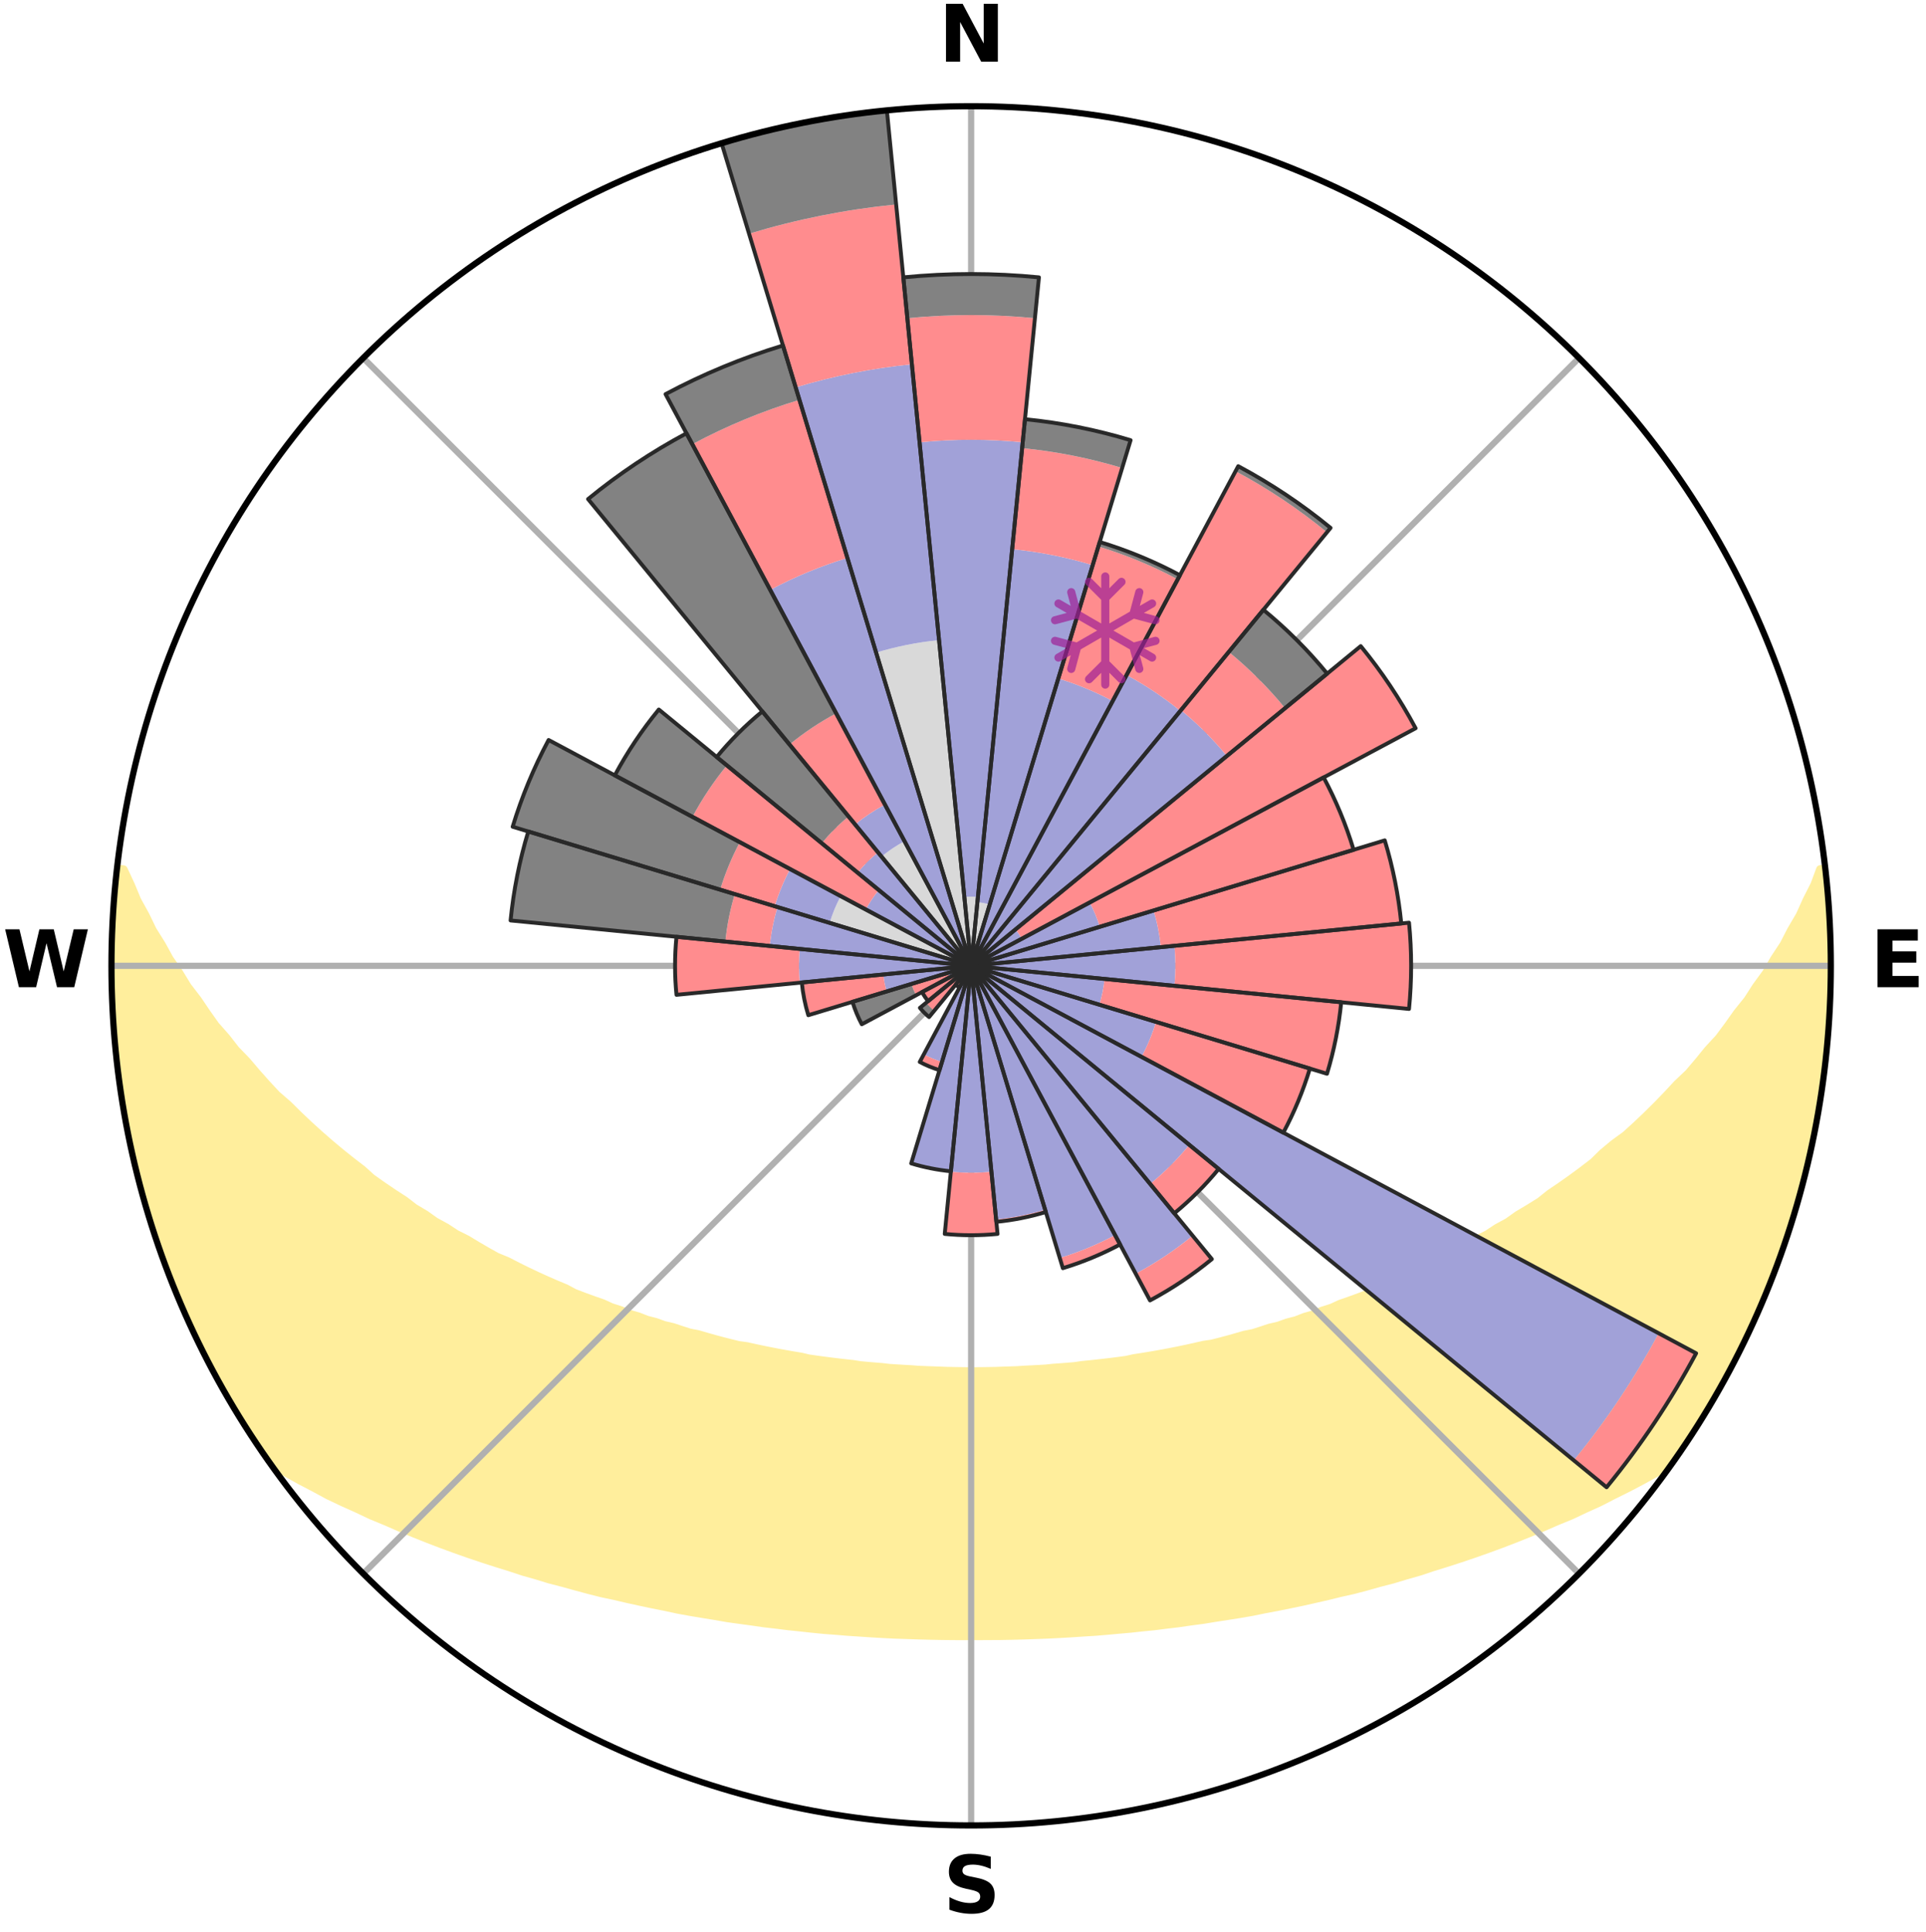 <?xml version="1.0" encoding="utf-8" standalone="no"?>
<!DOCTYPE svg PUBLIC "-//W3C//DTD SVG 1.1//EN"
  "http://www.w3.org/Graphics/SVG/1.1/DTD/svg11.dtd">
<svg xmlns:xlink="http://www.w3.org/1999/xlink" width="248.41pt" height="249.158pt" viewBox="0 0 248.41 249.158" xmlns="http://www.w3.org/2000/svg" version="1.1">
 <title>Ski Rose for Schöneben - Belpiano, Schöneben</title>
 <defs>
  <style type="text/css">*{stroke-linejoin: round; stroke-linecap: butt}</style>
 </defs>
 <g id="figure_1">
  <g id="patch_1">
   <path d="M 0 249.158 
L 248.41 249.158 
L 248.41 0 
L 0 0 
z
" style="fill: #ffffff"/>
  </g>
  <g id="axes_1">
   <g id="patch_2">
    <path d="M 236.135 124.579 
C 236.135 110.018 233.267 95.599 227.695 82.147 
C 222.122 68.695 213.955 56.471 203.659 46.175 
C 193.363 35.879 181.139 27.711 167.687 22.139 
C 154.235 16.567 139.815 13.699 125.255 13.699 
C 110.694 13.699 96.275 16.567 82.823 22.139 
C 69.371 27.711 57.147 35.879 46.851 46.175 
C 36.555 56.471 28.387 68.695 22.815 82.147 
C 17.243 95.599 14.375 110.018 14.375 124.579 
C 14.375 139.14 17.243 153.559 22.815 167.011 
C 28.387 180.463 36.555 192.687 46.851 202.983 
C 57.147 213.279 69.371 221.447 82.823 227.019 
C 96.275 232.591 110.694 235.459 125.255 235.459 
C 139.815 235.459 154.235 232.591 167.687 227.019 
C 181.139 221.447 193.363 213.279 203.659 202.983 
C 213.955 192.687 222.122 180.463 227.695 167.011 
C 233.267 153.559 236.135 139.14 236.135 124.579 
M 125.255 124.579 
C 125.255 124.579 125.255 124.579 125.255 124.579 
C 125.255 124.579 125.255 124.579 125.255 124.579 
C 125.255 124.579 125.255 124.579 125.255 124.579 
C 125.255 124.579 125.255 124.579 125.255 124.579 
C 125.255 124.579 125.255 124.579 125.255 124.579 
C 125.255 124.579 125.255 124.579 125.255 124.579 
C 125.255 124.579 125.255 124.579 125.255 124.579 
C 125.255 124.579 125.255 124.579 125.255 124.579 
C 125.255 124.579 125.255 124.579 125.255 124.579 
C 125.255 124.579 125.255 124.579 125.255 124.579 
C 125.255 124.579 125.255 124.579 125.255 124.579 
C 125.255 124.579 125.255 124.579 125.255 124.579 
C 125.255 124.579 125.255 124.579 125.255 124.579 
C 125.255 124.579 125.255 124.579 125.255 124.579 
C 125.255 124.579 125.255 124.579 125.255 124.579 
C 125.255 124.579 125.255 124.579 125.255 124.579 
z
" style="fill: #ffffff"/>
   </g>
   <g id="PolyCollection_1">
    <defs>
     <path id="m1fbc40b4df" d="M 235.295 -137.117 
L 234.748 -137.054 
L 234.004 -135.05 
L 232.995 -133.058 
L 232.123 -131.115 
L 230.998 -129.196 
L 230.033 -127.323 
L 228.822 -125.483 
L 227.782 -123.684 
L 226.5 -121.928 
L 225.394 -120.207 
L 224.051 -118.536 
L 222.888 -116.895 
L 221.699 -115.293 
L 220.278 -113.753 
L 219.041 -112.232 
L 217.783 -110.751 
L 216.299 -109.344 
L 215.001 -107.946 
L 213.686 -106.588 
L 212.354 -105.27 
L 211.008 -103.992 
L 209.647 -102.754 
L 208.079 -101.61 
L 206.696 -100.455 
L 205.495 -99.279 
L 204.093 -98.2 
L 202.683 -97.16 
L 201.266 -96.16 
L 199.845 -95.197 
L 198.601 -94.198 
L 197.171 -93.309 
L 195.74 -92.457 
L 194.481 -91.56 
L 193.049 -90.778 
L 191.784 -89.946 
L 190.354 -89.233 
L 189.087 -88.464 
L 187.82 -87.725 
L 186.552 -87.016 
L 185.136 -86.43 
L 183.874 -85.78 
L 182.614 -85.157 
L 181.357 -84.561 
L 180.104 -83.992 
L 178.856 -83.449 
L 177.613 -82.932 
L 176.5 -82.336 
L 175.265 -81.866 
L 174.038 -81.42 
L 172.817 -80.996 
L 171.716 -80.489 
L 170.508 -80.109 
L 169.413 -79.643 
L 168.22 -79.303 
L 167.133 -78.877 
L 165.957 -78.574 
L 164.88 -78.184 
L 163.721 -77.916 
L 162.655 -77.561 
L 161.592 -77.223 
L 160.46 -77.002 
L 159.41 -76.695 
L 158.365 -76.403 
L 157.325 -76.126 
L 156.291 -75.863 
L 155.204 -75.707 
L 154.183 -75.469 
L 153.167 -75.244 
L 152.157 -75.031 
L 151.153 -74.83 
L 150.154 -74.64 
L 149.16 -74.46 
L 148.173 -74.291 
L 147.19 -74.131 
L 146.213 -73.981 
L 145.27 -73.768 
L 144.301 -73.638 
L 143.337 -73.516 
L 142.379 -73.402 
L 141.425 -73.294 
L 140.476 -73.194 
L 139.531 -73.101 
L 138.604 -72.963 
L 137.665 -72.885 
L 136.731 -72.813 
L 135.8 -72.746 
L 134.88 -72.647 
L 133.954 -72.594 
L 133.031 -72.545 
L 132.111 -72.501 
L 131.195 -72.439 
L 130.278 -72.407 
L 129.363 -72.379 
L 128.45 -72.344 
L 127.536 -72.328 
L 126.623 -72.315 
L 125.711 -72.307 
L 124.799 -72.307 
L 123.886 -72.318 
L 122.974 -72.333 
L 122.06 -72.351 
L 121.147 -72.389 
L 120.232 -72.419 
L 119.316 -72.453 
L 118.397 -72.492 
L 117.481 -72.564 
L 116.559 -72.615 
L 115.634 -72.671 
L 114.706 -72.731 
L 113.785 -72.84 
L 112.851 -72.915 
L 111.914 -72.995 
L 110.973 -73.081 
L 110.045 -73.23 
L 109.097 -73.332 
L 108.144 -73.441 
L 107.187 -73.558 
L 106.225 -73.682 
L 105.258 -73.814 
L 104.285 -73.954 
L 103.341 -74.18 
L 102.36 -74.341 
L 101.374 -74.512 
L 100.383 -74.693 
L 99.386 -74.885 
L 98.383 -75.088 
L 97.375 -75.302 
L 96.362 -75.528 
L 95.286 -75.674 
L 94.259 -75.925 
L 93.226 -76.189 
L 92.188 -76.467 
L 91.145 -76.759 
L 90.098 -77.067 
L 88.968 -77.29 
L 87.909 -77.628 
L 86.844 -77.984 
L 85.689 -78.253 
L 84.614 -78.643 
L 83.44 -78.946 
L 82.356 -79.373 
L 81.166 -79.714 
L 80.073 -80.179 
L 78.868 -80.56 
L 77.769 -81.066 
L 76.552 -81.49 
L 75.327 -81.936 
L 74.095 -82.406 
L 72.985 -83.002 
L 71.744 -83.519 
L 70.499 -84.062 
L 69.249 -84.63 
L 67.995 -85.225 
L 66.738 -85.847 
L 65.478 -86.497 
L 64.065 -87.082 
L 62.8 -87.791 
L 61.536 -88.528 
L 60.272 -89.296 
L 58.845 -90.008 
L 57.583 -90.839 
L 56.153 -91.619 
L 54.897 -92.515 
L 53.469 -93.366 
L 52.222 -94.328 
L 50.8 -95.251 
L 49.382 -96.211 
L 47.969 -97.211 
L 46.751 -98.312 
L 45.353 -99.386 
L 43.964 -100.499 
L 42.584 -101.652 
L 41.215 -102.845 
L 39.859 -104.077 
L 38.517 -105.35 
L 37.189 -106.662 
L 35.675 -107.976 
L 34.38 -109.372 
L 33.104 -110.807 
L 31.849 -112.282 
L 30.409 -113.773 
L 29.198 -115.33 
L 27.804 -116.91 
L 26.644 -118.548 
L 25.511 -120.224 
L 24.2 -121.933 
L 23.128 -123.688 
L 21.881 -125.481 
L 20.878 -127.312 
L 19.708 -129.187 
L 18.786 -131.091 
L 17.711 -133.043 
L 16.893 -135.013 
L 15.951 -137.033 
L 15.153 -137.124 
L 15.153 -137.124 
L 14.997 -135.196 
L 14.761 -133.275 
L 14.671 -131.343 
L 14.501 -129.415 
L 14.477 -127.48 
L 14.415 -125.546 
L 14.526 -123.613 
L 14.416 -121.677 
L 14.519 -119.744 
L 14.654 -117.814 
L 14.895 -115.894 
L 14.911 -113.954 
L 15.138 -112.033 
L 15.475 -110.126 
L 15.665 -108.201 
L 15.903 -106.28 
L 16.252 -104.377 
L 16.629 -102.479 
L 17.121 -100.606 
L 17.472 -98.703 
L 17.942 -96.826 
L 18.441 -94.957 
L 18.971 -93.096 
L 19.531 -91.244 
L 20.121 -89.402 
L 20.741 -87.569 
L 21.465 -85.774 
L 22.145 -83.963 
L 22.857 -82.165 
L 23.6 -80.378 
L 24.376 -78.606 
L 25.185 -76.848 
L 26.027 -75.106 
L 26.903 -73.381 
L 27.823 -71.678 
L 28.777 -69.994 
L 29.767 -68.333 
L 30.748 -66.665 
L 31.746 -65.007 
L 32.799 -63.384 
L 33.878 -61.778 
L 35.073 -60.253 
L 36.879 -59.184 
L 38.704 -58.166 
L 40.55 -57.202 
L 42.343 -56.232 
L 44.2 -55.352 
L 46.062 -54.515 
L 47.864 -53.664 
L 49.719 -52.898 
L 51.516 -52.117 
L 53.311 -51.369 
L 55.102 -50.653 
L 56.887 -49.969 
L 58.666 -49.315 
L 60.439 -48.69 
L 62.205 -48.094 
L 63.964 -47.526 
L 65.714 -46.984 
L 67.42 -46.42 
L 69.154 -45.929 
L 70.844 -45.41 
L 72.561 -44.967 
L 74.24 -44.501 
L 75.908 -44.052 
L 77.573 -43.631 
L 79.255 -43.275 
L 80.901 -42.889 
L 82.542 -42.529 
L 84.174 -42.183 
L 85.8 -41.861 
L 87.4 -41.514 
L 89.01 -41.222 
L 90.616 -40.953 
L 92.212 -40.694 
L 93.788 -40.418 
L 95.374 -40.197 
L 96.95 -39.984 
L 98.51 -39.756 
L 100.076 -39.578 
L 101.627 -39.381 
L 103.18 -39.222 
L 104.722 -39.053 
L 106.26 -38.899 
L 107.8 -38.785 
L 109.33 -38.657 
L 110.86 -38.557 
L 112.384 -38.455 
L 113.905 -38.366 
L 115.423 -38.29 
L 116.941 -38.241 
L 118.456 -38.188 
L 119.968 -38.148 
L 121.48 -38.119 
L 122.99 -38.103 
L 124.5 -38.097 
L 126.01 -38.098 
L 127.519 -38.106 
L 129.03 -38.115 
L 130.542 -38.143 
L 132.054 -38.183 
L 133.569 -38.236 
L 135.086 -38.292 
L 136.605 -38.369 
L 138.126 -38.457 
L 139.65 -38.559 
L 141.181 -38.651 
L 142.711 -38.778 
L 144.245 -38.919 
L 145.788 -39.054 
L 147.33 -39.223 
L 148.884 -39.374 
L 150.435 -39.571 
L 151.999 -39.757 
L 153.56 -39.984 
L 155.139 -40.19 
L 156.71 -40.449 
L 158.298 -40.694 
L 159.897 -40.946 
L 161.5 -41.221 
L 163.093 -41.55 
L 164.713 -41.853 
L 166.337 -42.182 
L 167.971 -42.521 
L 169.61 -42.888 
L 171.259 -43.266 
L 172.912 -43.673 
L 174.603 -44.051 
L 176.275 -44.493 
L 177.95 -44.965 
L 179.668 -45.408 
L 181.361 -45.921 
L 183.096 -46.411 
L 184.798 -46.981 
L 186.548 -47.523 
L 188.307 -48.091 
L 190.073 -48.687 
L 191.846 -49.311 
L 193.626 -49.965 
L 195.411 -50.65 
L 197.202 -51.365 
L 198.997 -52.113 
L 200.795 -52.895 
L 202.654 -53.656 
L 204.456 -54.508 
L 206.314 -55.348 
L 208.112 -56.276 
L 209.969 -57.194 
L 211.81 -58.163 
L 213.64 -59.177 
L 215.441 -60.25 
L 216.622 -61.784 
L 217.706 -63.387 
L 218.734 -65.026 
L 219.768 -66.661 
L 220.788 -68.306 
L 221.69 -70.019 
L 222.653 -71.696 
L 223.559 -73.405 
L 224.417 -75.138 
L 225.312 -76.854 
L 226.092 -78.625 
L 226.888 -80.388 
L 227.68 -82.153 
L 228.349 -83.969 
L 229.036 -85.777 
L 229.77 -87.568 
L 230.373 -89.407 
L 230.985 -91.242 
L 231.488 -93.111 
L 232.07 -94.957 
L 232.489 -96.846 
L 233.035 -98.703 
L 233.506 -100.58 
L 233.828 -102.49 
L 234.224 -104.383 
L 234.608 -106.28 
L 234.773 -108.211 
L 235.076 -110.121 
L 235.34 -112.036 
L 235.554 -113.958 
L 235.743 -115.883 
L 235.895 -117.812 
L 236.003 -119.744 
L 236.083 -121.677 
L 236.127 -123.611 
L 235.953 -125.545 
L 235.927 -127.477 
L 235.864 -129.408 
L 235.772 -131.339 
L 235.647 -133.267 
L 235.484 -135.193 
L 235.295 -137.117 
z
" style="stroke: #ffee9c"/>
    </defs>
    <g clip-path="url(#pfae6576a9d)">
     <use xlink:href="#m1fbc40b4df" x="0" y="249.158" style="fill: #ffee9c; stroke: #ffee9c"/>
    </g>
   </g>
   <g id="matplotlib.axis_1">
    <g id="xtick_1">
     <g id="line2d_1">
      <path d="M 125.255 124.579 
L 125.255 13.699 
" clip-path="url(#pfae6576a9d)" style="fill: none; stroke: #b0b0b0; stroke-width: 0.8; stroke-linecap: square"/>
     </g>
     <g id="text_1">
      <!-- N -->
      <g transform="translate(121.07 7.958) scale(0.1 -0.1)">
       <defs>
        <path id="DejaVuSans-Bold-4e" d="M 588 4666 
L 1931 4666 
L 3628 1466 
L 3628 4666 
L 4769 4666 
L 4769 0 
L 3425 0 
L 1728 3200 
L 1728 0 
L 588 0 
L 588 4666 
z
" transform="scale(0.016)"/>
       </defs>
       <use xlink:href="#DejaVuSans-Bold-4e"/>
      </g>
     </g>
    </g>
    <g id="xtick_2">
     <g id="line2d_2">
      <path d="M 125.255 124.579 
L 203.659 46.175 
" clip-path="url(#pfae6576a9d)" style="fill: none; stroke: #b0b0b0; stroke-width: 0.8; stroke-linecap: square"/>
     </g>
    </g>
    <g id="xtick_3">
     <g id="line2d_3">
      <path d="M 125.255 124.579 
L 236.135 124.579 
" clip-path="url(#pfae6576a9d)" style="fill: none; stroke: #b0b0b0; stroke-width: 0.8; stroke-linecap: square"/>
     </g>
     <g id="text_2">
      <!-- E -->
      <g transform="translate(241.219 127.338) scale(0.1 -0.1)">
       <defs>
        <path id="DejaVuSans-Bold-45" d="M 588 4666 
L 3834 4666 
L 3834 3756 
L 1791 3756 
L 1791 2888 
L 3713 2888 
L 3713 1978 
L 1791 1978 
L 1791 909 
L 3903 909 
L 3903 0 
L 588 0 
L 588 4666 
z
" transform="scale(0.016)"/>
       </defs>
       <use xlink:href="#DejaVuSans-Bold-45"/>
      </g>
     </g>
    </g>
    <g id="xtick_4">
     <g id="line2d_4">
      <path d="M 125.255 124.579 
L 203.659 202.983 
" clip-path="url(#pfae6576a9d)" style="fill: none; stroke: #b0b0b0; stroke-width: 0.8; stroke-linecap: square"/>
     </g>
    </g>
    <g id="xtick_5">
     <g id="line2d_5">
      <path d="M 125.255 124.579 
L 125.255 235.459 
" clip-path="url(#pfae6576a9d)" style="fill: none; stroke: #b0b0b0; stroke-width: 0.8; stroke-linecap: square"/>
     </g>
     <g id="text_3">
      <!-- S -->
      <g transform="translate(121.654 246.718) scale(0.1 -0.1)">
       <defs>
        <path id="DejaVuSans-Bold-53" d="M 3834 4519 
L 3834 3531 
Q 3450 3703 3084 3790 
Q 2719 3878 2394 3878 
Q 1963 3878 1756 3759 
Q 1550 3641 1550 3391 
Q 1550 3203 1689 3098 
Q 1828 2994 2194 2919 
L 2706 2816 
Q 3484 2659 3812 2340 
Q 4141 2022 4141 1434 
Q 4141 663 3683 286 
Q 3225 -91 2284 -91 
Q 1841 -91 1394 -6 
Q 947 78 500 244 
L 500 1259 
Q 947 1022 1364 901 
Q 1781 781 2169 781 
Q 2563 781 2772 912 
Q 2981 1044 2981 1288 
Q 2981 1506 2839 1625 
Q 2697 1744 2272 1838 
L 1806 1941 
Q 1106 2091 782 2419 
Q 459 2747 459 3303 
Q 459 4000 909 4375 
Q 1359 4750 2203 4750 
Q 2588 4750 2994 4692 
Q 3400 4634 3834 4519 
z
" transform="scale(0.016)"/>
       </defs>
       <use xlink:href="#DejaVuSans-Bold-53"/>
      </g>
     </g>
    </g>
    <g id="xtick_6">
     <g id="line2d_6">
      <path d="M 125.255 124.579 
L 46.851 202.983 
" clip-path="url(#pfae6576a9d)" style="fill: none; stroke: #b0b0b0; stroke-width: 0.8; stroke-linecap: square"/>
     </g>
    </g>
    <g id="xtick_7">
     <g id="line2d_7">
      <path d="M 125.255 124.579 
L 14.375 124.579 
" clip-path="url(#pfae6576a9d)" style="fill: none; stroke: #b0b0b0; stroke-width: 0.8; stroke-linecap: square"/>
     </g>
     <g id="text_4">
      <!-- W -->
      <g transform="translate(0.36 127.338) scale(0.1 -0.1)">
       <defs>
        <path id="DejaVuSans-Bold-57" d="M 191 4666 
L 1344 4666 
L 2150 1275 
L 2950 4666 
L 4109 4666 
L 4909 1275 
L 5716 4666 
L 6859 4666 
L 5759 0 
L 4372 0 
L 3525 3547 
L 2688 0 
L 1300 0 
L 191 4666 
z
" transform="scale(0.016)"/>
       </defs>
       <use xlink:href="#DejaVuSans-Bold-57"/>
      </g>
     </g>
    </g>
    <g id="xtick_8">
     <g id="line2d_8">
      <path d="M 125.255 124.579 
L 46.851 46.175 
" clip-path="url(#pfae6576a9d)" style="fill: none; stroke: #b0b0b0; stroke-width: 0.8; stroke-linecap: square"/>
     </g>
    </g>
   </g>
   <g id="matplotlib.axis_2"/>
   <g id="patch_3">
    <path d="M 125.255 124.579 
C 125.255 124.579 125.255 124.579 125.255 124.579 
C 125.255 124.579 125.255 124.579 125.255 124.579 
L 126.13 115.693 
C 125.839 115.664 125.547 115.65 125.255 115.65 
C 124.963 115.65 124.671 115.664 124.38 115.693 
z
" clip-path="url(#pfae6576a9d)" style="fill: #d9d9d9"/>
   </g>
   <g id="patch_4">
    <path d="M 125.255 124.579 
C 125.255 124.579 125.255 124.579 125.255 124.579 
C 125.255 124.579 125.255 124.579 125.255 124.579 
L 127.65 116.682 
C 127.392 116.604 127.13 116.538 126.865 116.485 
C 126.6 116.433 126.333 116.393 126.064 116.367 
z
" clip-path="url(#pfae6576a9d)" style="fill: #d9d9d9"/>
   </g>
   <g id="patch_5">
    <path d="M 125.255 124.579 
C 125.255 124.579 125.255 124.579 125.255 124.579 
C 125.255 124.579 125.255 124.579 125.255 124.579 
L 125.255 124.579 
C 125.255 124.579 125.255 124.579 125.255 124.579 
C 125.255 124.579 125.255 124.579 125.255 124.579 
z
" clip-path="url(#pfae6576a9d)" style="fill: #d9d9d9"/>
   </g>
   <g id="patch_6">
    <path d="M 125.255 124.579 
C 125.255 124.579 125.255 124.579 125.255 124.579 
C 125.255 124.579 125.255 124.579 125.255 124.579 
L 125.255 124.579 
C 125.255 124.579 125.255 124.579 125.255 124.579 
C 125.255 124.579 125.255 124.579 125.255 124.579 
z
" clip-path="url(#pfae6576a9d)" style="fill: #d9d9d9"/>
   </g>
   <g id="patch_7">
    <path d="M 125.255 124.579 
C 125.255 124.579 125.255 124.579 125.255 124.579 
C 125.255 124.579 125.255 124.579 125.255 124.579 
L 126.98 123.163 
C 126.934 123.106 126.885 123.052 126.833 123.001 
C 126.782 122.949 126.727 122.9 126.671 122.854 
z
" clip-path="url(#pfae6576a9d)" style="fill: #d9d9d9"/>
   </g>
   <g id="patch_8">
    <path d="M 125.255 124.579 
C 125.255 124.579 125.255 124.579 125.255 124.579 
C 125.255 124.579 125.255 124.579 125.255 124.579 
L 125.255 124.579 
C 125.255 124.579 125.255 124.579 125.255 124.579 
C 125.255 124.579 125.255 124.579 125.255 124.579 
z
" clip-path="url(#pfae6576a9d)" style="fill: #d9d9d9"/>
   </g>
   <g id="patch_9">
    <path d="M 125.255 124.579 
C 125.255 124.579 125.255 124.579 125.255 124.579 
C 125.255 124.579 125.255 124.579 125.255 124.579 
L 125.255 124.579 
C 125.255 124.579 125.255 124.579 125.255 124.579 
C 125.255 124.579 125.255 124.579 125.255 124.579 
z
" clip-path="url(#pfae6576a9d)" style="fill: #d9d9d9"/>
   </g>
   <g id="patch_10">
    <path d="M 125.255 124.579 
C 125.255 124.579 125.255 124.579 125.255 124.579 
C 125.255 124.579 125.255 124.579 125.255 124.579 
L 125.255 124.579 
C 125.255 124.579 125.255 124.579 125.255 124.579 
C 125.255 124.579 125.255 124.579 125.255 124.579 
z
" clip-path="url(#pfae6576a9d)" style="fill: #d9d9d9"/>
   </g>
   <g id="patch_11">
    <path d="M 125.255 124.579 
C 125.255 124.579 125.255 124.579 125.255 124.579 
C 125.255 124.579 125.255 124.579 125.255 124.579 
L 125.255 124.579 
C 125.255 124.579 125.255 124.579 125.255 124.579 
C 125.255 124.579 125.255 124.579 125.255 124.579 
z
" clip-path="url(#pfae6576a9d)" style="fill: #d9d9d9"/>
   </g>
   <g id="patch_12">
    <path d="M 125.255 124.579 
C 125.255 124.579 125.255 124.579 125.255 124.579 
C 125.255 124.579 125.255 124.579 125.255 124.579 
L 125.255 124.579 
C 125.255 124.579 125.255 124.579 125.255 124.579 
C 125.255 124.579 125.255 124.579 125.255 124.579 
z
" clip-path="url(#pfae6576a9d)" style="fill: #d9d9d9"/>
   </g>
   <g id="patch_13">
    <path d="M 125.255 124.579 
C 125.255 124.579 125.255 124.579 125.255 124.579 
C 125.255 124.579 125.255 124.579 125.255 124.579 
L 125.255 124.579 
C 125.255 124.579 125.255 124.579 125.255 124.579 
C 125.255 124.579 125.255 124.579 125.255 124.579 
z
" clip-path="url(#pfae6576a9d)" style="fill: #d9d9d9"/>
   </g>
   <g id="patch_14">
    <path d="M 125.255 124.579 
C 125.255 124.579 125.255 124.579 125.255 124.579 
C 125.255 124.579 125.255 124.579 125.255 124.579 
L 125.255 124.579 
C 125.255 124.579 125.255 124.579 125.255 124.579 
C 125.255 124.579 125.255 124.579 125.255 124.579 
z
" clip-path="url(#pfae6576a9d)" style="fill: #d9d9d9"/>
   </g>
   <g id="patch_15">
    <path d="M 125.255 124.579 
C 125.255 124.579 125.255 124.579 125.255 124.579 
C 125.255 124.579 125.255 124.579 125.255 124.579 
L 125.255 124.579 
C 125.255 124.579 125.255 124.579 125.255 124.579 
C 125.255 124.579 125.255 124.579 125.255 124.579 
z
" clip-path="url(#pfae6576a9d)" style="fill: #d9d9d9"/>
   </g>
   <g id="patch_16">
    <path d="M 125.255 124.579 
C 125.255 124.579 125.255 124.579 125.255 124.579 
C 125.255 124.579 125.255 124.579 125.255 124.579 
L 125.255 124.579 
C 125.255 124.579 125.255 124.579 125.255 124.579 
C 125.255 124.579 125.255 124.579 125.255 124.579 
z
" clip-path="url(#pfae6576a9d)" style="fill: #d9d9d9"/>
   </g>
   <g id="patch_17">
    <path d="M 125.255 124.579 
C 125.255 124.579 125.255 124.579 125.255 124.579 
C 125.255 124.579 125.255 124.579 125.255 124.579 
L 125.255 124.579 
C 125.255 124.579 125.255 124.579 125.255 124.579 
C 125.255 124.579 125.255 124.579 125.255 124.579 
z
" clip-path="url(#pfae6576a9d)" style="fill: #d9d9d9"/>
   </g>
   <g id="patch_18">
    <path d="M 125.255 124.579 
C 125.255 124.579 125.255 124.579 125.255 124.579 
C 125.255 124.579 125.255 124.579 125.255 124.579 
L 125.255 124.579 
C 125.255 124.579 125.255 124.579 125.255 124.579 
C 125.255 124.579 125.255 124.579 125.255 124.579 
z
" clip-path="url(#pfae6576a9d)" style="fill: #d9d9d9"/>
   </g>
   <g id="patch_19">
    <path d="M 125.255 124.579 
C 125.255 124.579 125.255 124.579 125.255 124.579 
C 125.255 124.579 125.255 124.579 125.255 124.579 
L 125.255 124.579 
C 125.255 124.579 125.255 124.579 125.255 124.579 
C 125.255 124.579 125.255 124.579 125.255 124.579 
z
" clip-path="url(#pfae6576a9d)" style="fill: #d9d9d9"/>
   </g>
   <g id="patch_20">
    <path d="M 125.255 124.579 
C 125.255 124.579 125.255 124.579 125.255 124.579 
C 125.255 124.579 125.255 124.579 125.255 124.579 
L 125.255 124.579 
C 125.255 124.579 125.255 124.579 125.255 124.579 
C 125.255 124.579 125.255 124.579 125.255 124.579 
z
" clip-path="url(#pfae6576a9d)" style="fill: #d9d9d9"/>
   </g>
   <g id="patch_21">
    <path d="M 125.255 124.579 
C 125.255 124.579 125.255 124.579 125.255 124.579 
C 125.255 124.579 125.255 124.579 125.255 124.579 
L 125.255 124.579 
C 125.255 124.579 125.255 124.579 125.255 124.579 
C 125.255 124.579 125.255 124.579 125.255 124.579 
z
" clip-path="url(#pfae6576a9d)" style="fill: #d9d9d9"/>
   </g>
   <g id="patch_22">
    <path d="M 125.255 124.579 
C 125.255 124.579 125.255 124.579 125.255 124.579 
C 125.255 124.579 125.255 124.579 125.255 124.579 
L 125.255 124.579 
C 125.255 124.579 125.255 124.579 125.255 124.579 
C 125.255 124.579 125.255 124.579 125.255 124.579 
z
" clip-path="url(#pfae6576a9d)" style="fill: #d9d9d9"/>
   </g>
   <g id="patch_23">
    <path d="M 125.255 124.579 
C 125.255 124.579 125.255 124.579 125.255 124.579 
C 125.255 124.579 125.255 124.579 125.255 124.579 
L 125.255 124.579 
C 125.255 124.579 125.255 124.579 125.255 124.579 
C 125.255 124.579 125.255 124.579 125.255 124.579 
z
" clip-path="url(#pfae6576a9d)" style="fill: #d9d9d9"/>
   </g>
   <g id="patch_24">
    <path d="M 125.255 124.579 
C 125.255 124.579 125.255 124.579 125.255 124.579 
C 125.255 124.579 125.255 124.579 125.255 124.579 
L 125.255 124.579 
C 125.255 124.579 125.255 124.579 125.255 124.579 
C 125.255 124.579 125.255 124.579 125.255 124.579 
z
" clip-path="url(#pfae6576a9d)" style="fill: #d9d9d9"/>
   </g>
   <g id="patch_25">
    <path d="M 125.255 124.579 
C 125.255 124.579 125.255 124.579 125.255 124.579 
C 125.255 124.579 125.255 124.579 125.255 124.579 
L 125.255 124.579 
C 125.255 124.579 125.255 124.579 125.255 124.579 
C 125.255 124.579 125.255 124.579 125.255 124.579 
z
" clip-path="url(#pfae6576a9d)" style="fill: #d9d9d9"/>
   </g>
   <g id="patch_26">
    <path d="M 125.255 124.579 
C 125.255 124.579 125.255 124.579 125.255 124.579 
C 125.255 124.579 125.255 124.579 125.255 124.579 
L 125.255 124.579 
C 125.255 124.579 125.255 124.579 125.255 124.579 
C 125.255 124.579 125.255 124.579 125.255 124.579 
z
" clip-path="url(#pfae6576a9d)" style="fill: #d9d9d9"/>
   </g>
   <g id="patch_27">
    <path d="M 125.255 124.579 
C 125.255 124.579 125.255 124.579 125.255 124.579 
C 125.255 124.579 125.255 124.579 125.255 124.579 
L 125.255 124.579 
C 125.255 124.579 125.255 124.579 125.255 124.579 
C 125.255 124.579 125.255 124.579 125.255 124.579 
z
" clip-path="url(#pfae6576a9d)" style="fill: #d9d9d9"/>
   </g>
   <g id="patch_28">
    <path d="M 125.255 124.579 
C 125.255 124.579 125.255 124.579 125.255 124.579 
C 125.255 124.579 125.255 124.579 125.255 124.579 
L 125.255 124.579 
C 125.255 124.579 125.255 124.579 125.255 124.579 
C 125.255 124.579 125.255 124.579 125.255 124.579 
z
" clip-path="url(#pfae6576a9d)" style="fill: #d9d9d9"/>
   </g>
   <g id="patch_29">
    <path d="M 125.255 124.579 
C 125.255 124.579 125.255 124.579 125.255 124.579 
C 125.255 124.579 125.255 124.579 125.255 124.579 
L 108.435 115.588 
C 108.14 116.139 107.873 116.704 107.634 117.28 
C 107.396 117.857 107.185 118.445 107.004 119.043 
z
" clip-path="url(#pfae6576a9d)" style="fill: #d9d9d9"/>
   </g>
   <g id="patch_30">
    <path d="M 125.255 124.579 
C 125.255 124.579 125.255 124.579 125.255 124.579 
C 125.255 124.579 125.255 124.579 125.255 124.579 
L 125.255 124.579 
C 125.255 124.579 125.255 124.579 125.255 124.579 
C 125.255 124.579 125.255 124.579 125.255 124.579 
z
" clip-path="url(#pfae6576a9d)" style="fill: #d9d9d9"/>
   </g>
   <g id="patch_31">
    <path d="M 125.255 124.579 
C 125.255 124.579 125.255 124.579 125.255 124.579 
C 125.255 124.579 125.255 124.579 125.255 124.579 
L 125.255 124.579 
C 125.255 124.579 125.255 124.579 125.255 124.579 
C 125.255 124.579 125.255 124.579 125.255 124.579 
z
" clip-path="url(#pfae6576a9d)" style="fill: #d9d9d9"/>
   </g>
   <g id="patch_32">
    <path d="M 125.255 124.579 
C 125.255 124.579 125.255 124.579 125.255 124.579 
C 125.255 124.579 125.255 124.579 125.255 124.579 
L 116.663 108.505 
C 116.137 108.786 115.625 109.093 115.129 109.425 
C 114.633 109.756 114.153 110.112 113.692 110.49 
z
" clip-path="url(#pfae6576a9d)" style="fill: #d9d9d9"/>
   </g>
   <g id="patch_33">
    <path d="M 125.255 124.579 
C 125.255 124.579 125.255 124.579 125.255 124.579 
C 125.255 124.579 125.255 124.579 125.255 124.579 
L 125.255 124.579 
C 125.255 124.579 125.255 124.579 125.255 124.579 
C 125.255 124.579 125.255 124.579 125.255 124.579 
z
" clip-path="url(#pfae6576a9d)" style="fill: #d9d9d9"/>
   </g>
   <g id="patch_34">
    <path d="M 125.255 124.579 
C 125.255 124.579 125.255 124.579 125.255 124.579 
C 125.255 124.579 125.255 124.579 125.255 124.579 
L 121.117 82.566 
C 119.742 82.702 118.374 82.905 117.019 83.174 
C 115.664 83.444 114.322 83.78 113 84.181 
z
" clip-path="url(#pfae6576a9d)" style="fill: #d9d9d9"/>
   </g>
   <g id="patch_35">
    <path d="M 124.38 115.693 
C 124.671 115.664 124.963 115.65 125.255 115.65 
C 125.547 115.65 125.839 115.664 126.13 115.693 
L 131.906 57.052 
C 129.695 56.834 127.476 56.725 125.255 56.725 
C 123.034 56.725 120.814 56.834 118.604 57.052 
z
" clip-path="url(#pfae6576a9d)" style="fill: #a1a1d8"/>
   </g>
   <g id="patch_36">
    <path d="M 126.064 116.367 
C 126.333 116.393 126.6 116.433 126.865 116.485 
C 127.13 116.538 127.392 116.604 127.65 116.682 
L 140.932 72.899 
C 139.24 72.386 137.525 71.956 135.791 71.611 
C 134.057 71.266 132.308 71.007 130.548 70.833 
z
" clip-path="url(#pfae6576a9d)" style="fill: #a1a1d8"/>
   </g>
   <g id="patch_37">
    <path d="M 125.255 124.579 
C 125.255 124.579 125.255 124.579 125.255 124.579 
C 125.255 124.579 125.255 124.579 125.255 124.579 
L 143.511 90.424 
C 142.393 89.827 141.246 89.284 140.075 88.799 
C 138.904 88.314 137.71 87.887 136.497 87.519 
z
" clip-path="url(#pfae6576a9d)" style="fill: #a1a1d8"/>
   </g>
   <g id="patch_38">
    <path d="M 125.255 124.579 
C 125.255 124.579 125.255 124.579 125.255 124.579 
C 125.255 124.579 125.255 124.579 125.255 124.579 
L 152.235 91.703 
C 151.159 90.82 150.041 89.99 148.883 89.217 
C 147.726 88.444 146.531 87.727 145.303 87.071 
z
" clip-path="url(#pfae6576a9d)" style="fill: #a1a1d8"/>
   </g>
   <g id="patch_39">
    <path d="M 126.671 122.854 
C 126.727 122.9 126.782 122.949 126.833 123.001 
C 126.885 123.052 126.934 123.106 126.98 123.163 
L 158.236 97.512 
C 157.35 96.432 156.412 95.397 155.424 94.41 
C 154.437 93.422 153.402 92.484 152.322 91.598 
z
" clip-path="url(#pfae6576a9d)" style="fill: #a1a1d8"/>
   </g>
   <g id="patch_40">
    <path d="M 125.255 124.579 
C 125.255 124.579 125.255 124.579 125.255 124.579 
C 125.255 124.579 125.255 124.579 125.255 124.579 
L 131.784 121.089 
C 131.67 120.875 131.545 120.667 131.411 120.466 
C 131.276 120.264 131.132 120.07 130.978 119.882 
z
" clip-path="url(#pfae6576a9d)" style="fill: #a1a1d8"/>
   </g>
   <g id="patch_41">
    <path d="M 125.255 124.579 
C 125.255 124.579 125.255 124.579 125.255 124.579 
C 125.255 124.579 125.255 124.579 125.255 124.579 
L 141.847 119.546 
C 141.682 119.003 141.491 118.468 141.274 117.944 
C 141.057 117.419 140.814 116.906 140.546 116.406 
z
" clip-path="url(#pfae6576a9d)" style="fill: #a1a1d8"/>
   </g>
   <g id="patch_42">
    <path d="M 125.255 124.579 
C 125.255 124.579 125.255 124.579 125.255 124.579 
C 125.255 124.579 125.255 124.579 125.255 124.579 
L 149.725 122.169 
C 149.646 121.368 149.528 120.571 149.371 119.782 
C 149.214 118.993 149.018 118.212 148.784 117.441 
z
" clip-path="url(#pfae6576a9d)" style="fill: #a1a1d8"/>
   </g>
   <g id="patch_43">
    <path d="M 125.255 124.579 
C 125.255 124.579 125.255 124.579 125.255 124.579 
C 125.255 124.579 125.255 124.579 125.255 124.579 
L 151.477 127.162 
C 151.562 126.303 151.604 125.442 151.604 124.579 
C 151.604 123.717 151.562 122.855 151.477 121.996 
z
" clip-path="url(#pfae6576a9d)" style="fill: #a1a1d8"/>
   </g>
   <g id="patch_44">
    <path d="M 125.255 124.579 
C 125.255 124.579 125.255 124.579 125.255 124.579 
C 125.255 124.579 125.255 124.579 125.255 124.579 
L 141.801 129.598 
C 141.965 129.057 142.103 128.507 142.213 127.952 
C 142.324 127.397 142.407 126.837 142.462 126.274 
z
" clip-path="url(#pfae6576a9d)" style="fill: #a1a1d8"/>
   </g>
   <g id="patch_45">
    <path d="M 125.255 124.579 
C 125.255 124.579 125.255 124.579 125.255 124.579 
C 125.255 124.579 125.255 124.579 125.255 124.579 
L 147.236 136.328 
C 147.62 135.609 147.969 134.871 148.281 134.117 
C 148.594 133.363 148.869 132.595 149.105 131.814 
z
" clip-path="url(#pfae6576a9d)" style="fill: #a1a1d8"/>
   </g>
   <g id="patch_46">
    <path d="M 125.255 124.579 
C 125.255 124.579 125.255 124.579 125.255 124.579 
C 125.255 124.579 125.255 124.579 125.255 124.579 
L 202.987 188.372 
C 205.075 185.828 207.037 183.183 208.866 180.446 
C 210.694 177.709 212.387 174.884 213.939 171.982 
z
" clip-path="url(#pfae6576a9d)" style="fill: #a1a1d8"/>
   </g>
   <g id="patch_47">
    <path d="M 125.255 124.579 
C 125.255 124.579 125.255 124.579 125.255 124.579 
C 125.255 124.579 125.255 124.579 125.255 124.579 
L 148.351 152.722 
C 149.272 151.966 150.156 151.165 150.998 150.322 
C 151.841 149.48 152.642 148.596 153.398 147.675 
z
" clip-path="url(#pfae6576a9d)" style="fill: #a1a1d8"/>
   </g>
   <g id="patch_48">
    <path d="M 125.255 124.579 
C 125.255 124.579 125.255 124.579 125.255 124.579 
C 125.255 124.579 125.255 124.579 125.255 124.579 
L 146.484 164.295 
C 147.783 163.6 149.049 162.842 150.274 162.023 
C 151.5 161.204 152.684 160.326 153.824 159.39 
z
" clip-path="url(#pfae6576a9d)" style="fill: #a1a1d8"/>
   </g>
   <g id="patch_49">
    <path d="M 125.255 124.579 
C 125.255 124.579 125.255 124.579 125.255 124.579 
C 125.255 124.579 125.255 124.579 125.255 124.579 
L 136.688 162.27 
C 137.922 161.896 139.137 161.461 140.328 160.968 
C 141.519 160.474 142.685 159.923 143.822 159.315 
z
" clip-path="url(#pfae6576a9d)" style="fill: #a1a1d8"/>
   </g>
   <g id="patch_50">
    <path d="M 125.255 124.579 
C 125.255 124.579 125.255 124.579 125.255 124.579 
C 125.255 124.579 125.255 124.579 125.255 124.579 
L 128.478 157.304 
C 129.549 157.198 130.614 157.04 131.67 156.83 
C 132.726 156.62 133.77 156.358 134.8 156.046 
z
" clip-path="url(#pfae6576a9d)" style="fill: #a1a1d8"/>
   </g>
   <g id="patch_51">
    <path d="M 125.255 124.579 
C 125.255 124.579 125.255 124.579 125.255 124.579 
C 125.255 124.579 125.255 124.579 125.255 124.579 
L 122.638 151.144 
C 123.508 151.23 124.381 151.273 125.255 151.273 
C 126.129 151.273 127.002 151.23 127.871 151.144 
z
" clip-path="url(#pfae6576a9d)" style="fill: #a1a1d8"/>
   </g>
   <g id="patch_52">
    <path d="M 125.255 124.579 
C 125.255 124.579 125.255 124.579 125.255 124.579 
C 125.255 124.579 125.255 124.579 125.255 124.579 
L 117.524 150.064 
C 118.358 150.317 119.204 150.529 120.059 150.699 
C 120.914 150.869 121.777 150.997 122.645 151.082 
z
" clip-path="url(#pfae6576a9d)" style="fill: #a1a1d8"/>
   </g>
   <g id="patch_53">
    <path d="M 125.255 124.579 
C 125.255 124.579 125.255 124.579 125.255 124.579 
C 125.255 124.579 125.255 124.579 125.255 124.579 
L 119.149 136.002 
C 119.523 136.202 119.907 136.383 120.298 136.545 
C 120.69 136.707 121.089 136.85 121.495 136.973 
z
" clip-path="url(#pfae6576a9d)" style="fill: #a1a1d8"/>
   </g>
   <g id="patch_54">
    <path d="M 125.255 124.579 
C 125.255 124.579 125.255 124.579 125.255 124.579 
C 125.255 124.579 125.255 124.579 125.255 124.579 
L 125.255 124.579 
C 125.255 124.579 125.255 124.579 125.255 124.579 
C 125.255 124.579 125.255 124.579 125.255 124.579 
z
" clip-path="url(#pfae6576a9d)" style="fill: #a1a1d8"/>
   </g>
   <g id="patch_55">
    <path d="M 125.255 124.579 
C 125.255 124.579 125.255 124.579 125.255 124.579 
C 125.255 124.579 125.255 124.579 125.255 124.579 
L 123.262 126.214 
C 123.316 126.279 123.373 126.342 123.432 126.402 
C 123.492 126.461 123.554 126.518 123.62 126.572 
z
" clip-path="url(#pfae6576a9d)" style="fill: #a1a1d8"/>
   </g>
   <g id="patch_56">
    <path d="M 125.255 124.579 
C 125.255 124.579 125.255 124.579 125.255 124.579 
C 125.255 124.579 125.255 124.579 125.255 124.579 
L 125.255 124.579 
C 125.255 124.579 125.255 124.579 125.255 124.579 
C 125.255 124.579 125.255 124.579 125.255 124.579 
z
" clip-path="url(#pfae6576a9d)" style="fill: #a1a1d8"/>
   </g>
   <g id="patch_57">
    <path d="M 125.255 124.579 
C 125.255 124.579 125.255 124.579 125.255 124.579 
C 125.255 124.579 125.255 124.579 125.255 124.579 
L 122.234 125.495 
C 122.264 125.594 122.299 125.692 122.338 125.787 
C 122.378 125.883 122.422 125.976 122.471 126.067 
z
" clip-path="url(#pfae6576a9d)" style="fill: #a1a1d8"/>
   </g>
   <g id="patch_58">
    <path d="M 125.255 124.579 
C 125.255 124.579 125.255 124.579 125.255 124.579 
C 125.255 124.579 125.255 124.579 125.255 124.579 
L 113.927 125.695 
C 113.964 126.065 114.019 126.434 114.091 126.8 
C 114.164 127.165 114.255 127.527 114.363 127.883 
z
" clip-path="url(#pfae6576a9d)" style="fill: #a1a1d8"/>
   </g>
   <g id="patch_59">
    <path d="M 125.255 124.579 
C 125.255 124.579 125.255 124.579 125.255 124.579 
C 125.255 124.579 125.255 124.579 125.255 124.579 
L 103.151 122.402 
C 103.08 123.126 103.044 123.852 103.044 124.579 
C 103.044 125.306 103.08 126.033 103.151 126.756 
z
" clip-path="url(#pfae6576a9d)" style="fill: #a1a1d8"/>
   </g>
   <g id="patch_60">
    <path d="M 125.255 124.579 
C 125.255 124.579 125.255 124.579 125.255 124.579 
C 125.255 124.579 125.255 124.579 125.255 124.579 
L 100.283 117.004 
C 100.035 117.821 99.827 118.65 99.66 119.488 
C 99.494 120.326 99.368 121.171 99.285 122.021 
z
" clip-path="url(#pfae6576a9d)" style="fill: #a1a1d8"/>
   </g>
   <g id="patch_61">
    <path d="M 107.004 119.043 
C 107.185 118.445 107.396 117.857 107.634 117.28 
C 107.873 116.704 108.14 116.139 108.435 115.588 
L 101.906 112.099 
C 101.498 112.863 101.127 113.647 100.795 114.448 
C 100.464 115.248 100.171 116.065 99.92 116.894 
z
" clip-path="url(#pfae6576a9d)" style="fill: #a1a1d8"/>
   </g>
   <g id="patch_62">
    <path d="M 125.255 124.579 
C 125.255 124.579 125.255 124.579 125.255 124.579 
C 125.255 124.579 125.255 124.579 125.255 124.579 
L 113.342 114.802 
C 113.022 115.192 112.721 115.597 112.441 116.017 
C 112.16 116.436 111.901 116.869 111.663 117.314 
z
" clip-path="url(#pfae6576a9d)" style="fill: #a1a1d8"/>
   </g>
   <g id="patch_63">
    <path d="M 125.255 124.579 
C 125.255 124.579 125.255 124.579 125.255 124.579 
C 125.255 124.579 125.255 124.579 125.255 124.579 
L 113.239 109.937 
C 112.759 110.331 112.3 110.747 111.861 111.186 
C 111.423 111.624 111.006 112.084 110.613 112.563 
z
" clip-path="url(#pfae6576a9d)" style="fill: #a1a1d8"/>
   </g>
   <g id="patch_64">
    <path d="M 113.692 110.49 
C 114.153 110.112 114.633 109.756 115.129 109.425 
C 115.625 109.093 116.137 108.786 116.663 108.505 
L 114.135 103.776 
C 113.454 104.14 112.792 104.537 112.15 104.966 
C 111.508 105.395 110.887 105.855 110.29 106.345 
z
" clip-path="url(#pfae6576a9d)" style="fill: #a1a1d8"/>
   </g>
   <g id="patch_65">
    <path d="M 125.255 124.579 
C 125.255 124.579 125.255 124.579 125.255 124.579 
C 125.255 124.579 125.255 124.579 125.255 124.579 
L 109.295 71.965 
C 107.573 72.488 105.877 73.094 104.214 73.783 
C 102.552 74.472 100.924 75.242 99.337 76.09 
z
" clip-path="url(#pfae6576a9d)" style="fill: #a1a1d8"/>
   </g>
   <g id="patch_66">
    <path d="M 113 84.181 
C 114.322 83.78 115.664 83.444 117.019 83.174 
C 118.374 82.905 119.742 82.702 121.117 82.566 
L 117.613 46.986 
C 115.073 47.236 112.547 47.611 110.044 48.109 
C 107.541 48.607 105.064 49.227 102.622 49.968 
z
" clip-path="url(#pfae6576a9d)" style="fill: #a1a1d8"/>
   </g>
   <g id="patch_67">
    <path d="M 118.604 57.052 
C 120.814 56.834 123.034 56.725 125.255 56.725 
C 127.476 56.725 129.695 56.834 131.906 57.052 
L 133.482 41.044 
C 130.748 40.775 128.002 40.64 125.255 40.64 
C 122.507 40.64 119.762 40.775 117.027 41.044 
z
" clip-path="url(#pfae6576a9d)" style="fill: #ff8c8e"/>
   </g>
   <g id="patch_68">
    <path d="M 130.548 70.833 
C 132.308 71.007 134.057 71.266 135.791 71.611 
C 137.525 71.956 139.24 72.386 140.932 72.899 
L 144.734 60.365 
C 142.632 59.728 140.5 59.194 138.346 58.765 
C 136.192 58.337 134.018 58.014 131.832 57.799 
z
" clip-path="url(#pfae6576a9d)" style="fill: #ff8c8e"/>
   </g>
   <g id="patch_69">
    <path d="M 136.497 87.519 
C 137.71 87.887 138.904 88.314 140.075 88.799 
C 141.246 89.284 142.393 89.827 143.511 90.424 
L 151.903 74.724 
C 150.271 73.852 148.598 73.06 146.888 72.352 
C 145.179 71.644 143.435 71.02 141.665 70.483 
z
" clip-path="url(#pfae6576a9d)" style="fill: #ff8c8e"/>
   </g>
   <g id="patch_70">
    <path d="M 145.303 87.071 
C 146.531 87.727 147.726 88.444 148.883 89.217 
C 150.041 89.99 151.159 90.82 152.235 91.703 
L 171.149 68.656 
C 169.319 67.154 167.416 65.743 165.447 64.427 
C 163.478 63.112 161.446 61.894 159.358 60.777 
z
" clip-path="url(#pfae6576a9d)" style="fill: #ff8c8e"/>
   </g>
   <g id="patch_71">
    <path d="M 152.322 91.598 
C 153.402 92.484 154.437 93.422 155.424 94.41 
C 156.412 95.397 157.35 96.432 158.236 97.512 
L 165.747 91.348 
C 164.659 90.023 163.507 88.752 162.295 87.539 
C 161.082 86.327 159.811 85.175 158.486 84.087 
z
" clip-path="url(#pfae6576a9d)" style="fill: #ff8c8e"/>
   </g>
   <g id="patch_72">
    <path d="M 130.978 119.882 
C 131.132 120.07 131.276 120.264 131.411 120.466 
C 131.545 120.667 131.67 120.875 131.784 121.089 
L 182.583 93.937 
C 181.58 92.06 180.485 90.234 179.303 88.465 
C 178.121 86.696 176.853 84.986 175.503 83.341 
z
" clip-path="url(#pfae6576a9d)" style="fill: #ff8c8e"/>
   </g>
   <g id="patch_73">
    <path d="M 140.546 116.406 
C 140.814 116.906 141.057 117.419 141.274 117.944 
C 141.491 118.468 141.682 119.003 141.847 119.546 
L 174.586 109.615 
C 174.096 108 173.528 106.41 172.882 104.851 
C 172.236 103.292 171.514 101.766 170.719 100.278 
z
" clip-path="url(#pfae6576a9d)" style="fill: #ff8c8e"/>
   </g>
   <g id="patch_74">
    <path d="M 148.784 117.441 
C 149.018 118.212 149.214 118.993 149.371 119.782 
C 149.528 120.571 149.646 121.368 149.725 122.169 
L 180.733 119.115 
C 180.554 117.299 180.286 115.493 179.93 113.704 
C 179.574 111.914 179.13 110.143 178.601 108.397 
z
" clip-path="url(#pfae6576a9d)" style="fill: #ff8c8e"/>
   </g>
   <g id="patch_75">
    <path d="M 151.477 121.996 
C 151.562 122.855 151.604 123.717 151.604 124.579 
C 151.604 125.442 151.562 126.303 151.477 127.162 
L 181.732 130.142 
C 181.914 128.293 182.005 126.437 182.005 124.579 
C 182.005 122.722 181.914 120.865 181.732 119.017 
z
" clip-path="url(#pfae6576a9d)" style="fill: #ff8c8e"/>
   </g>
   <g id="patch_76">
    <path d="M 142.462 126.274 
C 142.407 126.837 142.324 127.397 142.213 127.952 
C 142.103 128.507 141.965 129.057 141.801 129.598 
L 171.152 138.502 
C 171.608 137 171.99 135.476 172.296 133.936 
C 172.602 132.396 172.833 130.843 172.987 129.28 
z
" clip-path="url(#pfae6576a9d)" style="fill: #ff8c8e"/>
   </g>
   <g id="patch_77">
    <path d="M 149.105 131.814 
C 148.869 132.595 148.594 133.363 148.281 134.117 
C 147.969 134.871 147.62 135.609 147.236 136.328 
L 165.52 146.101 
C 166.225 144.783 166.864 143.432 167.436 142.051 
C 168.008 140.67 168.511 139.262 168.945 137.832 
z
" clip-path="url(#pfae6576a9d)" style="fill: #ff8c8e"/>
   </g>
   <g id="patch_78">
    <path d="M 213.939 171.982 
C 212.387 174.884 210.694 177.709 208.866 180.446 
C 207.037 183.183 205.075 185.828 202.987 188.372 
L 207.213 191.841 
C 209.415 189.158 211.483 186.369 213.412 183.483 
C 215.34 180.598 217.125 177.62 218.761 174.559 
z
" clip-path="url(#pfae6576a9d)" style="fill: #ff8c8e"/>
   </g>
   <g id="patch_79">
    <path d="M 153.398 147.675 
C 152.642 148.596 151.841 149.48 150.998 150.322 
C 150.156 151.165 149.272 151.966 148.351 152.722 
L 151.456 156.505 
C 152.501 155.648 153.503 154.739 154.459 153.784 
C 155.415 152.828 156.324 151.825 157.181 150.78 
z
" clip-path="url(#pfae6576a9d)" style="fill: #ff8c8e"/>
   </g>
   <g id="patch_80">
    <path d="M 153.824 159.39 
C 152.684 160.326 151.5 161.204 150.274 162.023 
C 149.049 162.842 147.783 163.6 146.484 164.295 
L 148.325 167.74 
C 149.738 166.985 151.112 166.161 152.444 165.271 
C 153.776 164.381 155.064 163.426 156.302 162.41 
z
" clip-path="url(#pfae6576a9d)" style="fill: #ff8c8e"/>
   </g>
   <g id="patch_81">
    <path d="M 143.822 159.315 
C 142.685 159.923 141.519 160.474 140.328 160.968 
C 139.137 161.461 137.922 161.896 136.688 162.27 
L 137.085 163.579 
C 138.362 163.192 139.619 162.742 140.851 162.232 
C 142.083 161.721 143.29 161.15 144.467 160.522 
z
" clip-path="url(#pfae6576a9d)" style="fill: #ff8c8e"/>
   </g>
   <g id="patch_82">
    <path d="M 134.8 156.046 
C 133.77 156.358 132.726 156.62 131.67 156.83 
C 130.614 157.04 129.549 157.198 128.478 157.304 
L 128.507 157.604 
C 129.588 157.497 130.664 157.338 131.729 157.126 
C 132.794 156.914 133.848 156.65 134.888 156.335 
z
" clip-path="url(#pfae6576a9d)" style="fill: #ff8c8e"/>
   </g>
   <g id="patch_83">
    <path d="M 127.871 151.144 
C 127.002 151.23 126.129 151.273 125.255 151.273 
C 124.381 151.273 123.508 151.23 122.638 151.144 
L 121.849 159.161 
C 122.981 159.273 124.117 159.328 125.255 159.328 
C 126.392 159.328 127.529 159.273 128.661 159.161 
z
" clip-path="url(#pfae6576a9d)" style="fill: #ff8c8e"/>
   </g>
   <g id="patch_84">
    <path d="M 122.645 151.082 
C 121.777 150.997 120.914 150.869 120.059 150.699 
C 119.204 150.529 118.358 150.317 117.524 150.064 
L 117.524 150.064 
C 118.358 150.317 119.204 150.529 120.059 150.699 
C 120.914 150.869 121.777 150.997 122.645 151.082 
z
" clip-path="url(#pfae6576a9d)" style="fill: #ff8c8e"/>
   </g>
   <g id="patch_85">
    <path d="M 121.495 136.973 
C 121.089 136.85 120.69 136.707 120.298 136.545 
C 119.907 136.383 119.523 136.202 119.149 136.002 
L 118.628 136.978 
C 119.033 137.195 119.45 137.392 119.875 137.568 
C 120.3 137.744 120.733 137.899 121.174 138.033 
z
" clip-path="url(#pfae6576a9d)" style="fill: #ff8c8e"/>
   </g>
   <g id="patch_86">
    <path d="M 125.255 124.579 
C 125.255 124.579 125.255 124.579 125.255 124.579 
C 125.255 124.579 125.255 124.579 125.255 124.579 
L 123.252 127.019 
C 123.332 127.085 123.415 127.146 123.501 127.204 
C 123.587 127.261 123.676 127.314 123.767 127.363 
z
" clip-path="url(#pfae6576a9d)" style="fill: #ff8c8e"/>
   </g>
   <g id="patch_87">
    <path d="M 123.62 126.572 
C 123.554 126.518 123.492 126.461 123.432 126.402 
C 123.373 126.342 123.316 126.279 123.262 126.214 
L 119.446 129.346 
C 119.602 129.537 119.767 129.719 119.941 129.893 
C 120.115 130.067 120.297 130.232 120.487 130.388 
z
" clip-path="url(#pfae6576a9d)" style="fill: #ff8c8e"/>
   </g>
   <g id="patch_88">
    <path d="M 125.255 124.579 
C 125.255 124.579 125.255 124.579 125.255 124.579 
C 125.255 124.579 125.255 124.579 125.255 124.579 
L 118.927 127.962 
C 119.037 128.169 119.158 128.37 119.289 128.566 
C 119.419 128.761 119.559 128.95 119.708 129.131 
z
" clip-path="url(#pfae6576a9d)" style="fill: #ff8c8e"/>
   </g>
   <g id="patch_89">
    <path d="M 122.471 126.067 
C 122.422 125.976 122.378 125.883 122.338 125.787 
C 122.299 125.692 122.264 125.594 122.234 125.495 
L 117.553 126.915 
C 117.629 127.167 117.718 127.416 117.819 127.659 
C 117.92 127.902 118.033 128.141 118.157 128.373 
z
" clip-path="url(#pfae6576a9d)" style="fill: #ff8c8e"/>
   </g>
   <g id="patch_90">
    <path d="M 114.363 127.883 
C 114.255 127.527 114.164 127.165 114.091 126.8 
C 114.019 126.434 113.964 126.065 113.927 125.695 
L 103.413 126.73 
C 103.484 127.445 103.589 128.156 103.729 128.861 
C 103.87 129.565 104.044 130.263 104.253 130.95 
z
" clip-path="url(#pfae6576a9d)" style="fill: #ff8c8e"/>
   </g>
   <g id="patch_91">
    <path d="M 103.151 126.756 
C 103.08 126.033 103.044 125.306 103.044 124.579 
C 103.044 123.852 103.08 123.126 103.151 122.402 
L 87.251 120.836 
C 87.128 122.08 87.067 123.329 87.067 124.579 
C 87.067 125.829 87.128 127.078 87.251 128.322 
z
" clip-path="url(#pfae6576a9d)" style="fill: #ff8c8e"/>
   </g>
   <g id="patch_92">
    <path d="M 99.285 122.021 
C 99.368 121.171 99.494 120.326 99.66 119.488 
C 99.827 118.65 100.035 117.821 100.283 117.004 
L 94.77 115.332 
C 94.467 116.329 94.214 117.341 94.01 118.364 
C 93.807 119.387 93.654 120.419 93.552 121.457 
z
" clip-path="url(#pfae6576a9d)" style="fill: #ff8c8e"/>
   </g>
   <g id="patch_93">
    <path d="M 99.92 116.894 
C 100.171 116.065 100.464 115.248 100.795 114.448 
C 101.127 113.647 101.498 112.863 101.906 112.099 
L 95.42 108.632 
C 94.898 109.609 94.425 110.61 94.001 111.633 
C 93.577 112.656 93.204 113.699 92.883 114.759 
z
" clip-path="url(#pfae6576a9d)" style="fill: #ff8c8e"/>
   </g>
   <g id="patch_94">
    <path d="M 111.663 117.314 
C 111.901 116.869 112.16 116.436 112.441 116.017 
C 112.721 115.597 113.022 115.192 113.342 114.802 
L 93.751 98.724 
C 92.905 99.756 92.11 100.828 91.368 101.937 
C 90.627 103.046 89.941 104.191 89.312 105.367 
z
" clip-path="url(#pfae6576a9d)" style="fill: #ff8c8e"/>
   </g>
   <g id="patch_95">
    <path d="M 110.613 112.563 
C 111.006 112.084 111.423 111.624 111.861 111.186 
C 112.3 110.747 112.759 110.331 113.239 109.937 
L 109.443 105.313 
C 108.813 105.83 108.208 106.378 107.631 106.955 
C 107.054 107.532 106.506 108.137 105.988 108.768 
z
" clip-path="url(#pfae6576a9d)" style="fill: #ff8c8e"/>
   </g>
   <g id="patch_96">
    <path d="M 110.29 106.345 
C 110.887 105.855 111.508 105.395 112.15 104.966 
C 112.792 104.537 113.454 104.14 114.135 103.776 
L 107.847 92.012 
C 106.781 92.582 105.744 93.203 104.739 93.875 
C 103.734 94.546 102.763 95.267 101.828 96.034 
z
" clip-path="url(#pfae6576a9d)" style="fill: #ff8c8e"/>
   </g>
   <g id="patch_97">
    <path d="M 99.337 76.09 
C 100.924 75.242 102.552 74.472 104.214 73.783 
C 105.877 73.094 107.573 72.488 109.295 71.965 
L 103.109 51.575 
C 100.72 52.3 98.367 53.142 96.06 54.097 
C 93.753 55.053 91.495 56.121 89.293 57.298 
z
" clip-path="url(#pfae6576a9d)" style="fill: #ff8c8e"/>
   </g>
   <g id="patch_98">
    <path d="M 102.622 49.968 
C 105.064 49.227 107.541 48.607 110.044 48.109 
C 112.547 47.611 115.073 47.236 117.613 46.986 
L 115.582 26.372 
C 112.368 26.689 109.171 27.163 106.003 27.793 
C 102.835 28.423 99.7 29.209 96.609 30.146 
z
" clip-path="url(#pfae6576a9d)" style="fill: #ff8c8e"/>
   </g>
   <g id="patch_99">
    <path d="M 117.027 41.044 
C 119.762 40.775 122.507 40.64 125.255 40.64 
C 128.002 40.64 130.748 40.775 133.482 41.044 
L 134.001 35.775 
C 131.095 35.489 128.176 35.346 125.255 35.346 
C 122.334 35.346 119.415 35.489 116.508 35.775 
z
" clip-path="url(#pfae6576a9d)" style="fill: #828282"/>
   </g>
   <g id="patch_100">
    <path d="M 131.832 57.799 
C 134.018 58.014 136.192 58.337 138.346 58.765 
C 140.5 59.194 142.632 59.728 144.734 60.365 
L 145.821 56.782 
C 143.602 56.109 141.351 55.545 139.077 55.093 
C 136.802 54.64 134.507 54.3 132.199 54.072 
z
" clip-path="url(#pfae6576a9d)" style="fill: #828282"/>
   </g>
   <g id="patch_101">
    <path d="M 141.665 70.483 
C 143.435 71.02 145.179 71.644 146.888 72.352 
C 148.598 73.06 150.271 73.852 151.903 74.724 
L 152.185 74.195 
C 150.536 73.314 148.845 72.514 147.117 71.798 
C 145.39 71.083 143.628 70.452 141.839 69.91 
z
" clip-path="url(#pfae6576a9d)" style="fill: #828282"/>
   </g>
   <g id="patch_102">
    <path d="M 159.358 60.777 
C 161.446 61.894 163.478 63.112 165.447 64.427 
C 167.416 65.743 169.319 67.154 171.149 68.656 
L 171.613 68.091 
C 169.764 66.574 167.842 65.148 165.853 63.819 
C 163.864 62.491 161.812 61.26 159.702 60.133 
z
" clip-path="url(#pfae6576a9d)" style="fill: #828282"/>
   </g>
   <g id="patch_103">
    <path d="M 158.486 84.087 
C 159.811 85.175 161.082 86.327 162.295 87.539 
C 163.507 88.752 164.659 90.023 165.747 91.348 
L 171.179 86.89 
C 169.946 85.387 168.639 83.945 167.264 82.57 
C 165.889 81.195 164.447 79.888 162.944 78.655 
z
" clip-path="url(#pfae6576a9d)" style="fill: #828282"/>
   </g>
   <g id="patch_104">
    <path d="M 175.503 83.341 
C 176.853 84.986 178.121 86.696 179.303 88.465 
C 180.485 90.234 181.58 92.06 182.583 93.937 
L 182.583 93.937 
C 181.58 92.06 180.485 90.234 179.303 88.465 
C 178.121 86.696 176.853 84.986 175.503 83.341 
z
" clip-path="url(#pfae6576a9d)" style="fill: #828282"/>
   </g>
   <g id="patch_105">
    <path d="M 170.719 100.278 
C 171.514 101.766 172.236 103.292 172.882 104.851 
C 173.528 106.41 174.096 108 174.586 109.615 
L 174.586 109.615 
C 174.096 108 173.528 106.41 172.882 104.851 
C 172.236 103.292 171.514 101.766 170.719 100.278 
z
" clip-path="url(#pfae6576a9d)" style="fill: #828282"/>
   </g>
   <g id="patch_106">
    <path d="M 178.601 108.397 
C 179.13 110.143 179.574 111.914 179.93 113.704 
C 180.286 115.493 180.554 117.299 180.733 119.115 
L 180.733 119.115 
C 180.554 117.299 180.286 115.493 179.93 113.704 
C 179.574 111.914 179.13 110.143 178.601 108.397 
z
" clip-path="url(#pfae6576a9d)" style="fill: #828282"/>
   </g>
   <g id="patch_107">
    <path d="M 181.732 119.017 
C 181.914 120.865 182.005 122.722 182.005 124.579 
C 182.005 126.437 181.914 128.293 181.732 130.142 
L 181.732 130.142 
C 181.914 128.293 182.005 126.437 182.005 124.579 
C 182.005 122.722 181.914 120.865 181.732 119.017 
z
" clip-path="url(#pfae6576a9d)" style="fill: #828282"/>
   </g>
   <g id="patch_108">
    <path d="M 172.987 129.28 
C 172.833 130.843 172.602 132.396 172.296 133.936 
C 171.99 135.476 171.608 137 171.152 138.502 
L 171.152 138.502 
C 171.608 137 171.99 135.476 172.296 133.936 
C 172.602 132.396 172.833 130.843 172.987 129.28 
z
" clip-path="url(#pfae6576a9d)" style="fill: #828282"/>
   </g>
   <g id="patch_109">
    <path d="M 168.945 137.832 
C 168.511 139.262 168.008 140.67 167.436 142.051 
C 166.864 143.432 166.225 144.783 165.52 146.101 
L 165.52 146.101 
C 166.225 144.783 166.864 143.432 167.436 142.051 
C 168.008 140.67 168.511 139.262 168.945 137.832 
z
" clip-path="url(#pfae6576a9d)" style="fill: #828282"/>
   </g>
   <g id="patch_110">
    <path d="M 218.761 174.559 
C 217.125 177.62 215.34 180.598 213.412 183.483 
C 211.483 186.369 209.415 189.158 207.213 191.841 
L 207.213 191.841 
C 209.415 189.158 211.483 186.369 213.412 183.483 
C 215.34 180.598 217.125 177.62 218.761 174.559 
z
" clip-path="url(#pfae6576a9d)" style="fill: #828282"/>
   </g>
   <g id="patch_111">
    <path d="M 157.181 150.78 
C 156.324 151.825 155.415 152.828 154.459 153.784 
C 153.503 154.739 152.501 155.648 151.456 156.505 
L 151.456 156.505 
C 152.501 155.648 153.503 154.739 154.459 153.784 
C 155.415 152.828 156.324 151.825 157.181 150.78 
z
" clip-path="url(#pfae6576a9d)" style="fill: #828282"/>
   </g>
   <g id="patch_112">
    <path d="M 156.302 162.41 
C 155.064 163.426 153.776 164.381 152.444 165.271 
C 151.112 166.161 149.738 166.985 148.325 167.74 
L 148.325 167.74 
C 149.738 166.985 151.112 166.161 152.444 165.271 
C 153.776 164.381 155.064 163.426 156.302 162.41 
z
" clip-path="url(#pfae6576a9d)" style="fill: #828282"/>
   </g>
   <g id="patch_113">
    <path d="M 144.467 160.522 
C 143.29 161.15 142.083 161.721 140.851 162.232 
C 139.619 162.742 138.362 163.192 137.085 163.579 
L 137.085 163.579 
C 138.362 163.192 139.619 162.742 140.851 162.232 
C 142.083 161.721 143.29 161.15 144.467 160.522 
z
" clip-path="url(#pfae6576a9d)" style="fill: #828282"/>
   </g>
   <g id="patch_114">
    <path d="M 134.888 156.335 
C 133.848 156.65 132.794 156.914 131.729 157.126 
C 130.664 157.338 129.588 157.497 128.507 157.604 
L 128.507 157.604 
C 129.588 157.497 130.664 157.338 131.729 157.126 
C 132.794 156.914 133.848 156.65 134.888 156.335 
z
" clip-path="url(#pfae6576a9d)" style="fill: #828282"/>
   </g>
   <g id="patch_115">
    <path d="M 128.661 159.161 
C 127.529 159.273 126.392 159.328 125.255 159.328 
C 124.117 159.328 122.981 159.273 121.849 159.161 
L 121.849 159.161 
C 122.981 159.273 124.117 159.328 125.255 159.328 
C 126.392 159.328 127.529 159.273 128.661 159.161 
z
" clip-path="url(#pfae6576a9d)" style="fill: #828282"/>
   </g>
   <g id="patch_116">
    <path d="M 122.645 151.082 
C 121.777 150.997 120.914 150.869 120.059 150.699 
C 119.204 150.529 118.358 150.317 117.524 150.064 
L 117.524 150.064 
C 118.358 150.317 119.204 150.529 120.059 150.699 
C 120.914 150.869 121.777 150.997 122.645 151.082 
z
" clip-path="url(#pfae6576a9d)" style="fill: #828282"/>
   </g>
   <g id="patch_117">
    <path d="M 121.174 138.033 
C 120.733 137.899 120.3 137.744 119.875 137.568 
C 119.45 137.392 119.033 137.195 118.628 136.978 
L 118.628 136.978 
C 119.033 137.195 119.45 137.392 119.875 137.568 
C 120.3 137.744 120.733 137.899 121.174 138.033 
z
" clip-path="url(#pfae6576a9d)" style="fill: #828282"/>
   </g>
   <g id="patch_118">
    <path d="M 123.767 127.363 
C 123.676 127.314 123.587 127.261 123.501 127.204 
C 123.415 127.146 123.332 127.085 123.252 127.019 
L 123.252 127.019 
C 123.332 127.085 123.415 127.146 123.501 127.204 
C 123.587 127.261 123.676 127.314 123.767 127.363 
z
" clip-path="url(#pfae6576a9d)" style="fill: #828282"/>
   </g>
   <g id="patch_119">
    <path d="M 120.487 130.388 
C 120.297 130.232 120.115 130.067 119.941 129.893 
C 119.767 129.719 119.602 129.537 119.446 129.346 
L 118.647 130.002 
C 118.824 130.219 119.012 130.426 119.21 130.624 
C 119.408 130.822 119.615 131.01 119.832 131.187 
z
" clip-path="url(#pfae6576a9d)" style="fill: #828282"/>
   </g>
   <g id="patch_120">
    <path d="M 119.708 129.131 
C 119.559 128.95 119.419 128.761 119.289 128.566 
C 119.158 128.37 119.037 128.169 118.927 127.962 
L 118.927 127.962 
C 119.037 128.169 119.158 128.37 119.289 128.566 
C 119.419 128.761 119.559 128.95 119.708 129.131 
z
" clip-path="url(#pfae6576a9d)" style="fill: #828282"/>
   </g>
   <g id="patch_121">
    <path d="M 118.157 128.373 
C 118.033 128.141 117.92 127.902 117.819 127.659 
C 117.718 127.416 117.629 127.167 117.553 126.915 
L 109.95 129.222 
C 110.102 129.723 110.279 130.216 110.479 130.699 
C 110.679 131.183 110.903 131.657 111.15 132.118 
z
" clip-path="url(#pfae6576a9d)" style="fill: #828282"/>
   </g>
   <g id="patch_122">
    <path d="M 104.253 130.95 
C 104.044 130.263 103.87 129.565 103.729 128.861 
C 103.589 128.156 103.484 127.445 103.413 126.73 
L 103.413 126.73 
C 103.484 127.445 103.589 128.156 103.729 128.861 
C 103.87 129.565 104.044 130.263 104.253 130.95 
z
" clip-path="url(#pfae6576a9d)" style="fill: #828282"/>
   </g>
   <g id="patch_123">
    <path d="M 87.251 128.322 
C 87.128 127.078 87.067 125.829 87.067 124.579 
C 87.067 123.329 87.128 122.08 87.251 120.836 
L 87.251 120.836 
C 87.128 122.08 87.067 123.329 87.067 124.579 
C 87.067 125.829 87.128 127.078 87.251 128.322 
z
" clip-path="url(#pfae6576a9d)" style="fill: #828282"/>
   </g>
   <g id="patch_124">
    <path d="M 93.552 121.457 
C 93.654 120.419 93.807 119.387 94.01 118.364 
C 94.214 117.341 94.467 116.329 94.77 115.332 
L 68.136 107.252 
C 67.569 109.122 67.094 111.018 66.713 112.934 
C 66.332 114.851 66.045 116.784 65.854 118.729 
z
" clip-path="url(#pfae6576a9d)" style="fill: #828282"/>
   </g>
   <g id="patch_125">
    <path d="M 92.883 114.759 
C 93.204 113.699 93.577 112.656 94.001 111.633 
C 94.425 110.61 94.898 109.609 95.42 108.632 
L 70.757 95.449 
C 69.804 97.233 68.938 99.063 68.164 100.931 
C 67.39 102.8 66.709 104.706 66.121 106.641 
z
" clip-path="url(#pfae6576a9d)" style="fill: #828282"/>
   </g>
   <g id="patch_126">
    <path d="M 89.312 105.367 
C 89.941 104.191 90.627 103.046 91.368 101.937 
C 92.11 100.828 92.905 99.756 93.751 98.724 
L 84.972 91.52 
C 83.89 92.838 82.873 94.209 81.925 95.627 
C 80.978 97.045 80.1 98.509 79.296 100.014 
z
" clip-path="url(#pfae6576a9d)" style="fill: #828282"/>
   </g>
   <g id="patch_127">
    <path d="M 105.988 108.768 
C 106.506 108.137 107.054 107.532 107.631 106.955 
C 108.208 106.378 108.813 105.83 109.443 105.313 
L 98.324 91.764 
C 97.25 92.645 96.22 93.579 95.237 94.561 
C 94.255 95.544 93.321 96.574 92.439 97.648 
z
" clip-path="url(#pfae6576a9d)" style="fill: #828282"/>
   </g>
   <g id="patch_128">
    <path d="M 101.828 96.034 
C 102.763 95.267 103.734 94.546 104.739 93.875 
C 105.744 93.203 106.781 92.582 107.847 92.012 
L 88.541 55.892 
C 86.293 57.094 84.105 58.405 81.985 59.822 
C 79.866 61.238 77.817 62.757 75.846 64.375 
z
" clip-path="url(#pfae6576a9d)" style="fill: #828282"/>
   </g>
   <g id="patch_129">
    <path d="M 89.293 57.298 
C 91.495 56.121 93.753 55.053 96.06 54.097 
C 98.367 53.142 100.72 52.3 103.109 51.575 
L 100.984 44.567 
C 98.365 45.362 95.786 46.284 93.258 47.332 
C 90.73 48.379 88.254 49.55 85.84 50.84 
z
" clip-path="url(#pfae6576a9d)" style="fill: #828282"/>
   </g>
   <g id="patch_130">
    <path d="M 96.609 30.146 
C 99.7 29.209 102.835 28.423 106.003 27.793 
C 109.171 27.163 112.368 26.689 115.582 26.372 
L 114.387 14.233 
C 110.775 14.589 107.183 15.122 103.623 15.83 
C 100.064 16.538 96.541 17.42 93.068 18.474 
z
" clip-path="url(#pfae6576a9d)" style="fill: #828282"/>
   </g>
   <g id="patch_131">
    <path d="M 125.255 124.579 
C 125.255 124.579 125.255 124.579 125.255 124.579 
C 125.255 124.579 125.255 124.579 125.255 124.579 
L 134.001 35.775 
C 131.095 35.489 128.176 35.346 125.255 35.346 
C 122.334 35.346 119.415 35.489 116.508 35.775 
L 125.255 124.579 
z
" clip-path="url(#pfae6576a9d)" style="fill: none; stroke: #292929; stroke-width: 0.5; stroke-linejoin: miter"/>
   </g>
   <g id="patch_132">
    <path d="M 125.255 124.579 
C 125.255 124.579 125.255 124.579 125.255 124.579 
C 125.255 124.579 125.255 124.579 125.255 124.579 
L 145.821 56.782 
C 143.602 56.109 141.351 55.545 139.077 55.093 
C 136.802 54.64 134.507 54.3 132.199 54.072 
L 125.255 124.579 
z
" clip-path="url(#pfae6576a9d)" style="fill: none; stroke: #292929; stroke-width: 0.5; stroke-linejoin: miter"/>
   </g>
   <g id="patch_133">
    <path d="M 125.255 124.579 
C 125.255 124.579 125.255 124.579 125.255 124.579 
C 125.255 124.579 125.255 124.579 125.255 124.579 
L 152.185 74.195 
C 150.536 73.314 148.845 72.514 147.117 71.798 
C 145.39 71.083 143.628 70.452 141.839 69.91 
L 125.255 124.579 
z
" clip-path="url(#pfae6576a9d)" style="fill: none; stroke: #292929; stroke-width: 0.5; stroke-linejoin: miter"/>
   </g>
   <g id="patch_134">
    <path d="M 125.255 124.579 
C 125.255 124.579 125.255 124.579 125.255 124.579 
C 125.255 124.579 125.255 124.579 125.255 124.579 
L 171.613 68.091 
C 169.764 66.574 167.842 65.148 165.853 63.819 
C 163.864 62.491 161.812 61.26 159.702 60.133 
L 125.255 124.579 
z
" clip-path="url(#pfae6576a9d)" style="fill: none; stroke: #292929; stroke-width: 0.5; stroke-linejoin: miter"/>
   </g>
   <g id="patch_135">
    <path d="M 125.255 124.579 
C 125.255 124.579 125.255 124.579 125.255 124.579 
C 125.255 124.579 125.255 124.579 125.255 124.579 
L 171.179 86.89 
C 169.946 85.387 168.639 83.945 167.264 82.57 
C 165.889 81.195 164.447 79.888 162.944 78.655 
L 125.255 124.579 
z
" clip-path="url(#pfae6576a9d)" style="fill: none; stroke: #292929; stroke-width: 0.5; stroke-linejoin: miter"/>
   </g>
   <g id="patch_136">
    <path d="M 125.255 124.579 
C 125.255 124.579 125.255 124.579 125.255 124.579 
C 125.255 124.579 125.255 124.579 125.255 124.579 
L 182.583 93.937 
C 181.58 92.06 180.485 90.234 179.303 88.465 
C 178.121 86.696 176.853 84.986 175.503 83.341 
L 125.255 124.579 
z
" clip-path="url(#pfae6576a9d)" style="fill: none; stroke: #292929; stroke-width: 0.5; stroke-linejoin: miter"/>
   </g>
   <g id="patch_137">
    <path d="M 125.255 124.579 
C 125.255 124.579 125.255 124.579 125.255 124.579 
C 125.255 124.579 125.255 124.579 125.255 124.579 
L 174.586 109.615 
C 174.096 108 173.528 106.41 172.882 104.851 
C 172.236 103.292 171.514 101.766 170.719 100.278 
L 125.255 124.579 
z
" clip-path="url(#pfae6576a9d)" style="fill: none; stroke: #292929; stroke-width: 0.5; stroke-linejoin: miter"/>
   </g>
   <g id="patch_138">
    <path d="M 125.255 124.579 
C 125.255 124.579 125.255 124.579 125.255 124.579 
C 125.255 124.579 125.255 124.579 125.255 124.579 
L 180.733 119.115 
C 180.554 117.299 180.286 115.493 179.93 113.704 
C 179.574 111.914 179.13 110.143 178.601 108.397 
L 125.255 124.579 
z
" clip-path="url(#pfae6576a9d)" style="fill: none; stroke: #292929; stroke-width: 0.5; stroke-linejoin: miter"/>
   </g>
   <g id="patch_139">
    <path d="M 125.255 124.579 
C 125.255 124.579 125.255 124.579 125.255 124.579 
C 125.255 124.579 125.255 124.579 125.255 124.579 
L 181.732 130.142 
C 181.914 128.293 182.005 126.437 182.005 124.579 
C 182.005 122.722 181.914 120.865 181.732 119.017 
L 125.255 124.579 
z
" clip-path="url(#pfae6576a9d)" style="fill: none; stroke: #292929; stroke-width: 0.5; stroke-linejoin: miter"/>
   </g>
   <g id="patch_140">
    <path d="M 125.255 124.579 
C 125.255 124.579 125.255 124.579 125.255 124.579 
C 125.255 124.579 125.255 124.579 125.255 124.579 
L 171.152 138.502 
C 171.608 137 171.99 135.476 172.296 133.936 
C 172.602 132.396 172.833 130.843 172.987 129.28 
L 125.255 124.579 
z
" clip-path="url(#pfae6576a9d)" style="fill: none; stroke: #292929; stroke-width: 0.5; stroke-linejoin: miter"/>
   </g>
   <g id="patch_141">
    <path d="M 125.255 124.579 
C 125.255 124.579 125.255 124.579 125.255 124.579 
C 125.255 124.579 125.255 124.579 125.255 124.579 
L 165.52 146.101 
C 166.225 144.783 166.864 143.432 167.436 142.051 
C 168.008 140.67 168.511 139.262 168.945 137.832 
L 125.255 124.579 
z
" clip-path="url(#pfae6576a9d)" style="fill: none; stroke: #292929; stroke-width: 0.5; stroke-linejoin: miter"/>
   </g>
   <g id="patch_142">
    <path d="M 125.255 124.579 
C 125.255 124.579 125.255 124.579 125.255 124.579 
C 125.255 124.579 125.255 124.579 125.255 124.579 
L 207.213 191.841 
C 209.415 189.158 211.483 186.369 213.412 183.483 
C 215.34 180.598 217.125 177.62 218.761 174.559 
L 125.255 124.579 
z
" clip-path="url(#pfae6576a9d)" style="fill: none; stroke: #292929; stroke-width: 0.5; stroke-linejoin: miter"/>
   </g>
   <g id="patch_143">
    <path d="M 125.255 124.579 
C 125.255 124.579 125.255 124.579 125.255 124.579 
C 125.255 124.579 125.255 124.579 125.255 124.579 
L 151.456 156.505 
C 152.501 155.648 153.503 154.739 154.459 153.784 
C 155.415 152.828 156.324 151.825 157.181 150.78 
L 125.255 124.579 
z
" clip-path="url(#pfae6576a9d)" style="fill: none; stroke: #292929; stroke-width: 0.5; stroke-linejoin: miter"/>
   </g>
   <g id="patch_144">
    <path d="M 125.255 124.579 
C 125.255 124.579 125.255 124.579 125.255 124.579 
C 125.255 124.579 125.255 124.579 125.255 124.579 
L 148.325 167.74 
C 149.738 166.985 151.112 166.161 152.444 165.271 
C 153.776 164.381 155.064 163.426 156.302 162.41 
L 125.255 124.579 
z
" clip-path="url(#pfae6576a9d)" style="fill: none; stroke: #292929; stroke-width: 0.5; stroke-linejoin: miter"/>
   </g>
   <g id="patch_145">
    <path d="M 125.255 124.579 
C 125.255 124.579 125.255 124.579 125.255 124.579 
C 125.255 124.579 125.255 124.579 125.255 124.579 
L 137.085 163.579 
C 138.362 163.192 139.619 162.742 140.851 162.232 
C 142.083 161.721 143.29 161.15 144.467 160.522 
L 125.255 124.579 
z
" clip-path="url(#pfae6576a9d)" style="fill: none; stroke: #292929; stroke-width: 0.5; stroke-linejoin: miter"/>
   </g>
   <g id="patch_146">
    <path d="M 125.255 124.579 
C 125.255 124.579 125.255 124.579 125.255 124.579 
C 125.255 124.579 125.255 124.579 125.255 124.579 
L 128.507 157.604 
C 129.588 157.497 130.664 157.338 131.729 157.126 
C 132.794 156.914 133.848 156.65 134.888 156.335 
L 125.255 124.579 
z
" clip-path="url(#pfae6576a9d)" style="fill: none; stroke: #292929; stroke-width: 0.5; stroke-linejoin: miter"/>
   </g>
   <g id="patch_147">
    <path d="M 125.255 124.579 
C 125.255 124.579 125.255 124.579 125.255 124.579 
C 125.255 124.579 125.255 124.579 125.255 124.579 
L 121.849 159.161 
C 122.981 159.273 124.117 159.328 125.255 159.328 
C 126.392 159.328 127.529 159.273 128.661 159.161 
L 125.255 124.579 
z
" clip-path="url(#pfae6576a9d)" style="fill: none; stroke: #292929; stroke-width: 0.5; stroke-linejoin: miter"/>
   </g>
   <g id="patch_148">
    <path d="M 125.255 124.579 
C 125.255 124.579 125.255 124.579 125.255 124.579 
C 125.255 124.579 125.255 124.579 125.255 124.579 
L 117.524 150.064 
C 118.358 150.317 119.204 150.529 120.059 150.699 
C 120.914 150.869 121.777 150.997 122.645 151.082 
L 125.255 124.579 
z
" clip-path="url(#pfae6576a9d)" style="fill: none; stroke: #292929; stroke-width: 0.5; stroke-linejoin: miter"/>
   </g>
   <g id="patch_149">
    <path d="M 125.255 124.579 
C 125.255 124.579 125.255 124.579 125.255 124.579 
C 125.255 124.579 125.255 124.579 125.255 124.579 
L 118.628 136.978 
C 119.033 137.195 119.45 137.392 119.875 137.568 
C 120.3 137.744 120.733 137.899 121.174 138.033 
L 125.255 124.579 
z
" clip-path="url(#pfae6576a9d)" style="fill: none; stroke: #292929; stroke-width: 0.5; stroke-linejoin: miter"/>
   </g>
   <g id="patch_150">
    <path d="M 125.255 124.579 
C 125.255 124.579 125.255 124.579 125.255 124.579 
C 125.255 124.579 125.255 124.579 125.255 124.579 
L 123.252 127.019 
C 123.332 127.085 123.415 127.146 123.501 127.204 
C 123.587 127.261 123.676 127.314 123.767 127.363 
L 125.255 124.579 
z
" clip-path="url(#pfae6576a9d)" style="fill: none; stroke: #292929; stroke-width: 0.5; stroke-linejoin: miter"/>
   </g>
   <g id="patch_151">
    <path d="M 125.255 124.579 
C 125.255 124.579 125.255 124.579 125.255 124.579 
C 125.255 124.579 125.255 124.579 125.255 124.579 
L 118.647 130.002 
C 118.824 130.219 119.012 130.426 119.21 130.624 
C 119.408 130.822 119.615 131.01 119.832 131.187 
L 125.255 124.579 
z
" clip-path="url(#pfae6576a9d)" style="fill: none; stroke: #292929; stroke-width: 0.5; stroke-linejoin: miter"/>
   </g>
   <g id="patch_152">
    <path d="M 125.255 124.579 
C 125.255 124.579 125.255 124.579 125.255 124.579 
C 125.255 124.579 125.255 124.579 125.255 124.579 
L 118.927 127.962 
C 119.037 128.169 119.158 128.37 119.289 128.566 
C 119.419 128.761 119.559 128.95 119.708 129.131 
L 125.255 124.579 
z
" clip-path="url(#pfae6576a9d)" style="fill: none; stroke: #292929; stroke-width: 0.5; stroke-linejoin: miter"/>
   </g>
   <g id="patch_153">
    <path d="M 125.255 124.579 
C 125.255 124.579 125.255 124.579 125.255 124.579 
C 125.255 124.579 125.255 124.579 125.255 124.579 
L 109.95 129.222 
C 110.102 129.723 110.279 130.216 110.479 130.699 
C 110.679 131.183 110.903 131.657 111.15 132.118 
L 125.255 124.579 
z
" clip-path="url(#pfae6576a9d)" style="fill: none; stroke: #292929; stroke-width: 0.5; stroke-linejoin: miter"/>
   </g>
   <g id="patch_154">
    <path d="M 125.255 124.579 
C 125.255 124.579 125.255 124.579 125.255 124.579 
C 125.255 124.579 125.255 124.579 125.255 124.579 
L 103.413 126.73 
C 103.484 127.445 103.589 128.156 103.729 128.861 
C 103.87 129.565 104.044 130.263 104.253 130.95 
L 125.255 124.579 
z
" clip-path="url(#pfae6576a9d)" style="fill: none; stroke: #292929; stroke-width: 0.5; stroke-linejoin: miter"/>
   </g>
   <g id="patch_155">
    <path d="M 125.255 124.579 
C 125.255 124.579 125.255 124.579 125.255 124.579 
C 125.255 124.579 125.255 124.579 125.255 124.579 
L 87.251 120.836 
C 87.128 122.08 87.067 123.329 87.067 124.579 
C 87.067 125.829 87.128 127.078 87.251 128.322 
L 125.255 124.579 
z
" clip-path="url(#pfae6576a9d)" style="fill: none; stroke: #292929; stroke-width: 0.5; stroke-linejoin: miter"/>
   </g>
   <g id="patch_156">
    <path d="M 125.255 124.579 
C 125.255 124.579 125.255 124.579 125.255 124.579 
C 125.255 124.579 125.255 124.579 125.255 124.579 
L 68.136 107.252 
C 67.569 109.122 67.094 111.018 66.713 112.934 
C 66.332 114.851 66.045 116.784 65.854 118.729 
L 125.255 124.579 
z
" clip-path="url(#pfae6576a9d)" style="fill: none; stroke: #292929; stroke-width: 0.5; stroke-linejoin: miter"/>
   </g>
   <g id="patch_157">
    <path d="M 125.255 124.579 
C 125.255 124.579 125.255 124.579 125.255 124.579 
C 125.255 124.579 125.255 124.579 125.255 124.579 
L 70.757 95.449 
C 69.804 97.233 68.938 99.063 68.164 100.931 
C 67.39 102.8 66.709 104.706 66.121 106.641 
L 125.255 124.579 
z
" clip-path="url(#pfae6576a9d)" style="fill: none; stroke: #292929; stroke-width: 0.5; stroke-linejoin: miter"/>
   </g>
   <g id="patch_158">
    <path d="M 125.255 124.579 
C 125.255 124.579 125.255 124.579 125.255 124.579 
C 125.255 124.579 125.255 124.579 125.255 124.579 
L 84.972 91.52 
C 83.89 92.838 82.873 94.209 81.925 95.627 
C 80.978 97.045 80.1 98.509 79.296 100.014 
L 125.255 124.579 
z
" clip-path="url(#pfae6576a9d)" style="fill: none; stroke: #292929; stroke-width: 0.5; stroke-linejoin: miter"/>
   </g>
   <g id="patch_159">
    <path d="M 125.255 124.579 
C 125.255 124.579 125.255 124.579 125.255 124.579 
C 125.255 124.579 125.255 124.579 125.255 124.579 
L 98.324 91.764 
C 97.25 92.645 96.22 93.579 95.237 94.561 
C 94.255 95.544 93.321 96.574 92.439 97.648 
L 125.255 124.579 
z
" clip-path="url(#pfae6576a9d)" style="fill: none; stroke: #292929; stroke-width: 0.5; stroke-linejoin: miter"/>
   </g>
   <g id="patch_160">
    <path d="M 125.255 124.579 
C 125.255 124.579 125.255 124.579 125.255 124.579 
C 125.255 124.579 125.255 124.579 125.255 124.579 
L 88.541 55.892 
C 86.293 57.094 84.105 58.405 81.985 59.822 
C 79.866 61.238 77.817 62.757 75.846 64.375 
L 125.255 124.579 
z
" clip-path="url(#pfae6576a9d)" style="fill: none; stroke: #292929; stroke-width: 0.5; stroke-linejoin: miter"/>
   </g>
   <g id="patch_161">
    <path d="M 125.255 124.579 
C 125.255 124.579 125.255 124.579 125.255 124.579 
C 125.255 124.579 125.255 124.579 125.255 124.579 
L 100.984 44.567 
C 98.365 45.362 95.786 46.284 93.258 47.332 
C 90.73 48.379 88.254 49.55 85.84 50.84 
L 125.255 124.579 
z
" clip-path="url(#pfae6576a9d)" style="fill: none; stroke: #292929; stroke-width: 0.5; stroke-linejoin: miter"/>
   </g>
   <g id="patch_162">
    <path d="M 125.255 124.579 
C 125.255 124.579 125.255 124.579 125.255 124.579 
C 125.255 124.579 125.255 124.579 125.255 124.579 
L 114.387 14.233 
C 110.775 14.589 107.183 15.122 103.623 15.83 
C 100.064 16.538 96.541 17.42 93.068 18.474 
L 125.255 124.579 
z
" clip-path="url(#pfae6576a9d)" style="fill: none; stroke: #292929; stroke-width: 0.5; stroke-linejoin: miter"/>
   </g>
   <g id="PathCollection_1">
    <defs>
     <path id="m2a14524671" d="M 0.194 7.414 
L 0.194 7.414 
C 0.055 7.414 -0.078 7.359 -0.176 7.261 
C -0.274 7.163 -0.33 7.03 -0.33 6.891 
L -0.33 5.365 
L -1.528 6.564 
L -1.528 6.564 
C -1.577 6.613 -1.635 6.651 -1.698 6.678 
C -1.762 6.704 -1.83 6.718 -1.899 6.718 
C -1.968 6.718 -2.036 6.704 -2.1 6.678 
C -2.163 6.651 -2.221 6.613 -2.27 6.564 
L -2.27 6.564 
C -2.318 6.515 -2.357 6.458 -2.383 6.394 
C -2.41 6.33 -2.423 6.262 -2.423 6.193 
C -2.423 6.124 -2.41 6.056 -2.383 5.993 
C -2.357 5.929 -2.318 5.871 -2.27 5.823 
L -0.33 3.884 
L -0.33 0.821 
L -2.981 2.352 
L -3.692 5.001 
L -3.692 5.001 
C -3.728 5.135 -3.815 5.25 -3.935 5.319 
C -4.055 5.389 -4.198 5.408 -4.332 5.372 
L -4.332 5.372 
C -4.466 5.336 -4.581 5.249 -4.65 5.129 
C -4.719 5.009 -4.738 4.866 -4.703 4.732 
L -4.263 3.093 
L -5.586 3.856 
L -5.586 3.856 
C -5.645 3.89 -5.711 3.913 -5.779 3.922 
C -5.847 3.931 -5.916 3.926 -5.983 3.909 
C -6.049 3.891 -6.111 3.86 -6.166 3.818 
C -6.221 3.777 -6.266 3.724 -6.301 3.665 
L -6.301 3.665 
C -6.335 3.605 -6.358 3.54 -6.367 3.471 
C -6.375 3.403 -6.371 3.334 -6.353 3.267 
C -6.335 3.201 -6.304 3.139 -6.263 3.084 
C -6.221 3.03 -6.168 2.984 -6.109 2.95 
L -4.786 2.187 
L -6.425 1.747 
L -6.425 1.747 
C -6.559 1.711 -6.673 1.623 -6.743 1.503 
C -6.812 1.383 -6.831 1.24 -6.795 1.106 
L -6.795 1.106 
C -6.777 1.04 -6.747 0.978 -6.705 0.923 
C -6.663 0.869 -6.611 0.823 -6.551 0.789 
C -6.491 0.754 -6.426 0.732 -6.357 0.723 
C -6.289 0.715 -6.22 0.719 -6.154 0.737 
L -3.505 1.447 
L -0.852 -0.085 
L -3.504 -1.616 
L -6.154 -0.906 
L -6.154 -0.906 
C -6.22 -0.888 -6.289 -0.883 -6.358 -0.892 
C -6.426 -0.901 -6.492 -0.924 -6.551 -0.958 
C -6.611 -0.992 -6.663 -1.038 -6.705 -1.093 
C -6.747 -1.148 -6.778 -1.21 -6.795 -1.276 
L -6.795 -1.276 
C -6.831 -1.41 -6.812 -1.553 -6.743 -1.673 
C -6.673 -1.793 -6.559 -1.881 -6.425 -1.917 
L -4.786 -2.355 
L -6.109 -3.12 
L -6.109 -3.12 
C -6.229 -3.189 -6.316 -3.303 -6.352 -3.437 
C -6.388 -3.571 -6.37 -3.713 -6.301 -3.834 
L -6.301 -3.834 
C -6.266 -3.893 -6.221 -3.945 -6.166 -3.987 
C -6.112 -4.029 -6.049 -4.06 -5.983 -4.078 
C -5.917 -4.096 -5.847 -4.1 -5.779 -4.091 
C -5.711 -4.082 -5.645 -4.06 -5.586 -4.026 
L -4.263 -3.261 
L -4.703 -4.9 
L -4.703 -4.9 
C -4.738 -5.034 -4.719 -5.177 -4.65 -5.297 
C -4.581 -5.417 -4.466 -5.505 -4.332 -5.541 
L -4.332 -5.541 
C -4.198 -5.576 -4.056 -5.558 -3.936 -5.488 
C -3.816 -5.419 -3.728 -5.305 -3.692 -5.171 
L -2.982 -2.522 
L -0.329 -0.99 
L -0.329 -4.052 
L -2.269 -5.992 
L -2.269 -5.992 
C -2.318 -6.04 -2.357 -6.098 -2.383 -6.162 
C -2.41 -6.225 -2.423 -6.293 -2.423 -6.362 
C -2.423 -6.431 -2.41 -6.499 -2.383 -6.563 
C -2.357 -6.626 -2.318 -6.684 -2.269 -6.733 
L -2.269 -6.733 
C -2.221 -6.782 -2.163 -6.82 -2.1 -6.847 
C -2.036 -6.873 -1.968 -6.887 -1.899 -6.887 
C -1.83 -6.887 -1.762 -6.873 -1.698 -6.847 
C -1.635 -6.82 -1.577 -6.782 -1.528 -6.733 
L -0.329 -5.534 
L -0.329 -7.06 
L -0.329 -7.06 
C -0.329 -7.198 -0.274 -7.332 -0.176 -7.43 
C -0.078 -7.528 0.055 -7.583 0.194 -7.583 
L 0.194 -7.583 
C 0.332 -7.583 0.466 -7.528 0.564 -7.43 
C 0.662 -7.332 0.717 -7.198 0.717 -7.06 
L 0.717 -5.534 
L 1.916 -6.733 
L 1.916 -6.733 
C 1.964 -6.782 2.022 -6.82 2.086 -6.847 
C 2.149 -6.873 2.218 -6.887 2.286 -6.887 
C 2.355 -6.887 2.423 -6.873 2.487 -6.847 
C 2.551 -6.82 2.608 -6.782 2.657 -6.733 
L 2.657 -6.733 
C 2.706 -6.684 2.744 -6.626 2.771 -6.563 
C 2.797 -6.499 2.811 -6.431 2.811 -6.362 
C 2.811 -6.293 2.797 -6.225 2.771 -6.162 
C 2.744 -6.098 2.706 -6.04 2.657 -5.992 
L 0.717 -4.052 
L 0.717 -0.991 
L 3.369 -2.523 
L 4.079 -5.171 
L 4.079 -5.171 
C 4.115 -5.305 4.203 -5.419 4.323 -5.488 
C 4.443 -5.558 4.586 -5.576 4.72 -5.541 
L 4.72 -5.541 
C 4.854 -5.505 4.968 -5.417 5.038 -5.297 
C 5.107 -5.177 5.126 -5.034 5.09 -4.9 
L 4.65 -3.263 
L 5.973 -4.026 
L 5.973 -4.026 
C 6.033 -4.06 6.098 -4.082 6.167 -4.091 
C 6.235 -4.1 6.304 -4.096 6.37 -4.078 
C 6.437 -4.06 6.499 -4.029 6.554 -3.987 
C 6.608 -3.945 6.654 -3.893 6.688 -3.833 
L 6.688 -3.833 
C 6.757 -3.713 6.776 -3.571 6.74 -3.437 
C 6.704 -3.303 6.616 -3.189 6.496 -3.12 
L 5.173 -2.355 
L 6.812 -1.917 
L 6.812 -1.917 
C 6.946 -1.881 7.061 -1.793 7.13 -1.673 
C 7.2 -1.553 7.219 -1.41 7.183 -1.276 
L 7.183 -1.276 
C 7.165 -1.21 7.134 -1.147 7.093 -1.093 
C 7.051 -1.038 6.998 -0.992 6.939 -0.958 
C 6.879 -0.923 6.813 -0.901 6.745 -0.892 
C 6.677 -0.883 6.608 -0.888 6.541 -0.906 
L 3.891 -1.616 
L 1.239 -0.085 
L 3.893 1.447 
L 6.541 0.737 
L 6.541 0.737 
C 6.675 0.701 6.818 0.72 6.938 0.789 
C 7.058 0.859 7.145 0.973 7.181 1.106 
L 7.181 1.106 
C 7.217 1.24 7.198 1.383 7.129 1.503 
C 7.06 1.623 6.946 1.711 6.812 1.747 
L 5.173 2.187 
L 6.496 2.95 
L 6.496 2.95 
C 6.556 2.984 6.608 3.03 6.65 3.085 
C 6.691 3.139 6.722 3.201 6.74 3.268 
C 6.758 3.334 6.762 3.404 6.753 3.472 
C 6.744 3.54 6.721 3.606 6.687 3.665 
L 6.687 3.665 
C 6.617 3.785 6.503 3.872 6.369 3.908 
C 6.236 3.944 6.093 3.925 5.973 3.856 
L 4.65 3.091 
L 5.089 4.732 
L 5.089 4.732 
C 5.125 4.866 5.106 5.008 5.037 5.128 
C 4.967 5.248 4.853 5.336 4.72 5.372 
L 4.72 5.372 
C 4.586 5.408 4.443 5.389 4.323 5.319 
C 4.203 5.25 4.115 5.136 4.079 5.002 
L 3.368 2.352 
L 0.717 0.821 
L 0.717 3.884 
L 2.657 5.823 
L 2.657 5.823 
C 2.706 5.871 2.745 5.929 2.771 5.993 
C 2.797 6.056 2.811 6.125 2.811 6.193 
C 2.811 6.262 2.797 6.331 2.771 6.394 
C 2.745 6.458 2.706 6.515 2.657 6.564 
L 2.657 6.564 
C 2.608 6.613 2.551 6.652 2.487 6.678 
C 2.424 6.704 2.355 6.718 2.286 6.718 
C 2.218 6.718 2.149 6.704 2.086 6.678 
C 2.022 6.652 1.965 6.613 1.916 6.564 
L 0.717 5.365 
L 0.717 6.891 
L 0.717 6.891 
C 0.717 7.03 0.662 7.163 0.564 7.261 
C 0.466 7.359 0.333 7.414 0.194 7.414 
L 0.194 7.414 
z
"/>
    </defs>
    <g clip-path="url(#pfae6576a9d)">
     <use xlink:href="#m2a14524671" x="142.361" y="81.416" style="fill: #9e2096; fill-opacity: 0.7"/>
    </g>
   </g>
   <g id="patch_163">
    <path d="M 125.255 13.699 
C 110.694 13.699 96.275 16.567 82.823 22.139 
C 69.371 27.711 57.147 35.879 46.851 46.175 
C 36.555 56.471 28.387 68.695 22.815 82.147 
C 17.243 95.599 14.375 110.018 14.375 124.579 
C 14.375 139.14 17.243 153.559 22.815 167.011 
C 28.387 180.463 36.555 192.687 46.851 202.983 
C 57.147 213.279 69.371 221.447 82.823 227.019 
C 96.275 232.591 110.694 235.459 125.255 235.459 
C 139.815 235.459 154.235 232.591 167.687 227.019 
C 181.139 221.447 193.363 213.279 203.659 202.983 
C 213.955 192.687 222.122 180.463 227.695 167.011 
C 233.267 153.559 236.135 139.14 236.135 124.579 
C 236.135 110.018 233.267 95.599 227.695 82.147 
C 222.122 68.695 213.955 56.471 203.659 46.175 
C 193.363 35.879 181.139 27.711 167.687 22.139 
C 154.235 16.567 139.815 13.699 125.255 13.699 
" style="fill: none; stroke: #000000; stroke-width: 0.8; stroke-linejoin: miter; stroke-linecap: square"/>
   </g>
  </g>
 </g>
 <defs>
  <clipPath id="pfae6576a9d">
   <path d="M 236.135 124.579 
C 236.135 110.018 233.267 95.599 227.695 82.147 
C 222.122 68.695 213.955 56.471 203.659 46.175 
C 193.363 35.879 181.139 27.711 167.687 22.139 
C 154.235 16.567 139.815 13.699 125.255 13.699 
C 110.694 13.699 96.275 16.567 82.823 22.139 
C 69.371 27.711 57.147 35.879 46.851 46.175 
C 36.555 56.471 28.387 68.695 22.815 82.147 
C 17.243 95.599 14.375 110.018 14.375 124.579 
C 14.375 139.14 17.243 153.559 22.815 167.011 
C 28.387 180.463 36.555 192.687 46.851 202.983 
C 57.147 213.279 69.371 221.447 82.823 227.019 
C 96.275 232.591 110.694 235.459 125.255 235.459 
C 139.815 235.459 154.235 232.591 167.687 227.019 
C 181.139 221.447 193.363 213.279 203.659 202.983 
C 213.955 192.687 222.122 180.463 227.695 167.011 
C 233.267 153.559 236.135 139.14 236.135 124.579 
M 125.255 124.579 
C 125.255 124.579 125.255 124.579 125.255 124.579 
C 125.255 124.579 125.255 124.579 125.255 124.579 
C 125.255 124.579 125.255 124.579 125.255 124.579 
C 125.255 124.579 125.255 124.579 125.255 124.579 
C 125.255 124.579 125.255 124.579 125.255 124.579 
C 125.255 124.579 125.255 124.579 125.255 124.579 
C 125.255 124.579 125.255 124.579 125.255 124.579 
C 125.255 124.579 125.255 124.579 125.255 124.579 
C 125.255 124.579 125.255 124.579 125.255 124.579 
C 125.255 124.579 125.255 124.579 125.255 124.579 
C 125.255 124.579 125.255 124.579 125.255 124.579 
C 125.255 124.579 125.255 124.579 125.255 124.579 
C 125.255 124.579 125.255 124.579 125.255 124.579 
C 125.255 124.579 125.255 124.579 125.255 124.579 
C 125.255 124.579 125.255 124.579 125.255 124.579 
C 125.255 124.579 125.255 124.579 125.255 124.579 
z
"/>
  </clipPath>
 </defs>
</svg>
